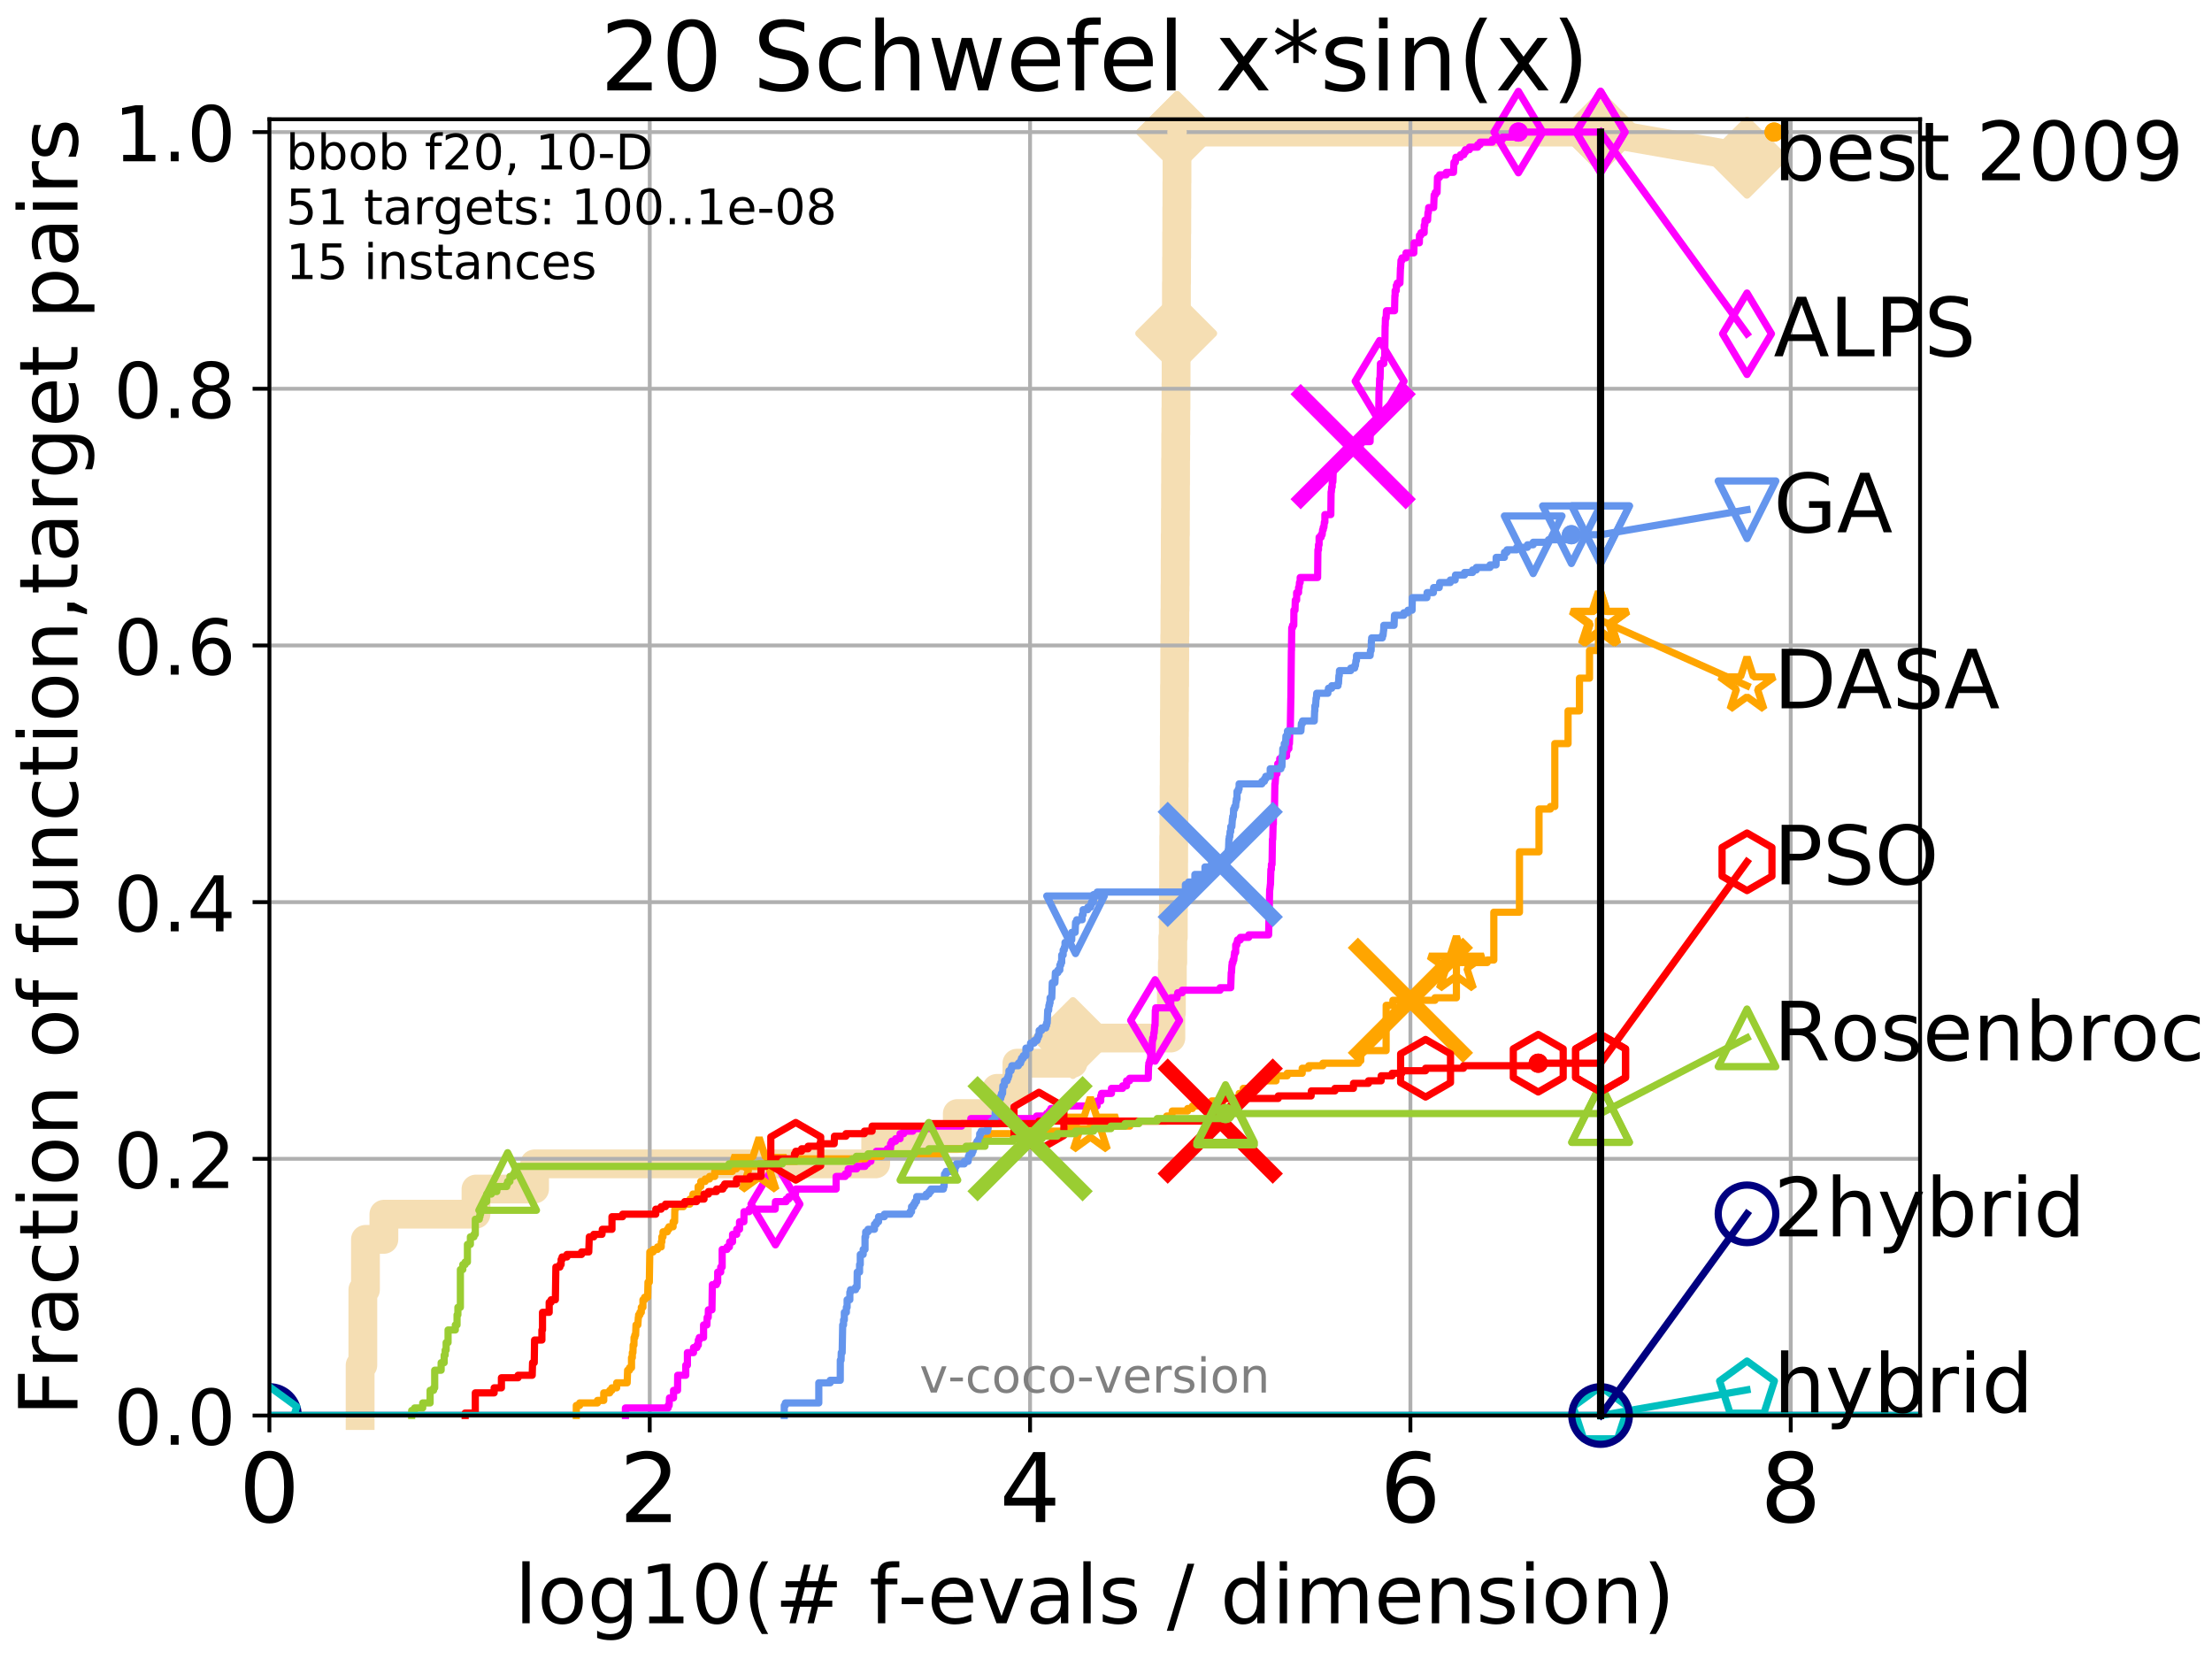 <?xml version="1.0" encoding="utf-8" standalone="no"?>
<!DOCTYPE svg PUBLIC "-//W3C//DTD SVG 1.1//EN"
  "http://www.w3.org/Graphics/SVG/1.1/DTD/svg11.dtd">
<!-- Created with matplotlib (http://matplotlib.org/) -->
<svg height="345.6pt" version="1.1" viewBox="0 0 460.8 345.6" width="460.8pt" xmlns="http://www.w3.org/2000/svg" xmlns:xlink="http://www.w3.org/1999/xlink">
 <defs>
  <style type="text/css">
*{stroke-linecap:butt;stroke-linejoin:round;}
  </style>
 </defs>
 <g id="figure_1">
  <g id="patch_1">
   <path d="M 0 345.6 
L 460.8 345.6 
L 460.8 0 
L 0 0 
z
" style="fill:#ffffff;"/>
  </g>
  <g id="axes_1">
   <g id="patch_2">
    <path d="M 56.12 294.88 
L 399.984 294.88 
L 399.984 24.84 
L 56.12 24.84 
z
" style="fill:#ffffff;"/>
   </g>
   <g id="line2d_1">
    <path d="M 75.021 294.88 
L 75.021 284.395 
L 75.586 284.395 
L 75.586 268.668 
L 76.132 268.668 
L 76.132 258.183 
L 79.971 258.183 
L 79.971 252.94 
L 99.157 252.94 
L 99.157 247.698 
L 111.362 247.698 
L 111.362 242.455 
L 182.425 242.455 
L 182.425 237.213 
L 199.424 237.213 
L 199.424 231.97 
L 207.656 231.97 
L 207.656 226.728 
L 211.844 226.728 
L 211.844 221.485 
L 223.513 221.485 
L 223.513 216.243 
L 243.913 216.243 
L 243.913 211 
L 244.024 211 
L 244.024 205.758 
L 244.221 205.758 
L 244.221 200.515 
L 244.315 200.515 
L 244.315 195.273 
L 244.419 195.273 
L 244.419 190.03 
L 244.448 190.03 
L 244.448 184.788 
L 244.488 184.788 
L 244.488 179.546 
L 244.505 179.546 
L 244.505 174.303 
L 244.545 174.303 
L 244.545 169.061 
L 244.581 169.061 
L 244.581 163.818 
L 244.603 163.818 
L 244.603 158.576 
L 244.629 158.576 
L 244.629 153.333 
L 244.648 153.333 
L 244.648 148.091 
L 244.67 148.091 
L 244.67 142.848 
L 244.703 142.848 
L 244.703 137.606 
L 244.721 137.606 
L 244.721 132.363 
L 244.751 132.363 
L 244.751 127.121 
L 244.782 127.121 
L 244.782 121.878 
L 244.803 121.878 
L 244.803 116.636 
L 244.823 116.636 
L 244.823 111.393 
L 244.855 111.393 
L 244.855 106.151 
L 244.878 106.151 
L 244.878 100.908 
L 244.896 100.908 
L 244.896 95.666 
L 244.923 95.666 
L 244.923 90.423 
L 244.95 90.423 
L 244.95 85.181 
L 244.983 85.181 
L 244.983 79.938 
L 245.003 79.938 
L 245.003 74.696 
L 245.025 74.696 
L 245.025 69.453 
L 245.056 69.453 
L 245.056 64.211 
L 245.069 64.211 
L 245.069 58.969 
L 245.099 58.969 
L 245.099 53.726 
L 245.12 53.726 
L 245.12 48.484 
L 245.147 48.484 
L 245.147 43.241 
L 245.168 43.241 
L 245.168 37.999 
L 245.189 37.999 
L 245.189 32.756 
L 245.211 32.756 
L 245.211 27.514 
L 333.43 27.514 
" style="fill:none;stroke:#f5deb3;stroke-linecap:square;stroke-width:6;"/>
   </g>
   <g id="line2d_2">
    <defs>
     <path d="M -0 7.778 
L 7.778 0 
L 0 -7.778 
L -7.778 -0 
z
" id="m6e3f50ac10" style="stroke:#f5deb3;stroke-linejoin:miter;stroke-width:1.5;"/>
    </defs>
    <g>
     <use style="fill:#f5deb3;stroke:#f5deb3;stroke-linejoin:miter;stroke-width:1.5;" x="223.513" xlink:href="#m6e3f50ac10" y="216.243"/>
     <use style="fill:#f5deb3;stroke:#f5deb3;stroke-linejoin:miter;stroke-width:1.5;" x="245.025" xlink:href="#m6e3f50ac10" y="69.453"/>
     <use style="fill:#f5deb3;stroke:#f5deb3;stroke-linejoin:miter;stroke-width:1.5;" x="245.211" xlink:href="#m6e3f50ac10" y="27.514"/>
     <use style="fill:#f5deb3;stroke:#f5deb3;stroke-linejoin:miter;stroke-width:1.5;" x="245.211" xlink:href="#m6e3f50ac10" y="27.514"/>
     <use style="fill:#f5deb3;stroke:#f5deb3;stroke-linejoin:miter;stroke-width:1.5;" x="333.43" xlink:href="#m6e3f50ac10" y="27.514"/>
    </g>
   </g>
   <g id="line2d_3">
    <path style="fill:none;stroke:#f5deb3;stroke-linecap:square;stroke-width:6;"/>
    <g/>
   </g>
   <g id="line2d_4">
    <path d="M 333.43 27.514 
L 363.934 32.861 
" style="fill:none;stroke:#f5deb3;stroke-linecap:square;stroke-width:6;"/>
    <g>
     <use style="fill:#f5deb3;stroke:#f5deb3;stroke-linejoin:miter;stroke-width:1.5;" x="333.43" xlink:href="#m6e3f50ac10" y="27.514"/>
     <use style="fill:#f5deb3;stroke:#f5deb3;stroke-linejoin:miter;stroke-width:1.5;" x="363.934" xlink:href="#m6e3f50ac10" y="32.861"/>
    </g>
   </g>
   <g id="matplotlib.axis_1">
    <g id="xtick_1">
     <g id="line2d_5">
      <path clip-path="url(#pbd286fcaf3)" d="M 56.12 294.88 
L 56.12 24.84 
" style="fill:none;stroke:#b0b0b0;stroke-linecap:square;stroke-width:0.8;"/>
     </g>
     <g id="line2d_6">
      <defs>
       <path d="M 0 0 
L 0 3.5 
" id="m6f715d8c92" style="stroke:#000000;stroke-width:0.8;"/>
      </defs>
      <g>
       <use style="stroke:#000000;stroke-width:0.8;" x="56.12" xlink:href="#m6f715d8c92" y="294.88"/>
      </g>
     </g>
     <g id="text_1">
      <!-- 0 -->
      <defs>
       <path d="M 31.781 66.406 
Q 24.172 66.406 20.328 58.906 
Q 16.5 51.422 16.5 36.375 
Q 16.5 21.391 20.328 13.891 
Q 24.172 6.391 31.781 6.391 
Q 39.453 6.391 43.281 13.891 
Q 47.125 21.391 47.125 36.375 
Q 47.125 51.422 43.281 58.906 
Q 39.453 66.406 31.781 66.406 
z
M 31.781 74.219 
Q 44.047 74.219 50.516 64.516 
Q 56.984 54.828 56.984 36.375 
Q 56.984 17.969 50.516 8.266 
Q 44.047 -1.422 31.781 -1.422 
Q 19.531 -1.422 13.062 8.266 
Q 6.594 17.969 6.594 36.375 
Q 6.594 54.828 13.062 64.516 
Q 19.531 74.219 31.781 74.219 
z
" id="DejaVuSans-30"/>
      </defs>
      <g transform="translate(49.758 317.077)scale(0.2 -0.2)">
       <use xlink:href="#DejaVuSans-30"/>
      </g>
     </g>
    </g>
    <g id="xtick_2">
     <g id="line2d_7">
      <path clip-path="url(#pbd286fcaf3)" d="M 135.351 294.88 
L 135.351 24.84 
" style="fill:none;stroke:#b0b0b0;stroke-linecap:square;stroke-width:0.8;"/>
     </g>
     <g id="line2d_8">
      <g>
       <use style="stroke:#000000;stroke-width:0.8;" x="135.351" xlink:href="#m6f715d8c92" y="294.88"/>
      </g>
     </g>
     <g id="text_2">
      <!-- 2 -->
      <defs>
       <path d="M 19.188 8.297 
L 53.609 8.297 
L 53.609 0 
L 7.328 0 
L 7.328 8.297 
Q 12.938 14.109 22.625 23.891 
Q 32.328 33.688 34.812 36.531 
Q 39.547 41.844 41.422 45.531 
Q 43.312 49.219 43.312 52.781 
Q 43.312 58.594 39.234 62.25 
Q 35.156 65.922 28.609 65.922 
Q 23.969 65.922 18.812 64.312 
Q 13.672 62.703 7.812 59.422 
L 7.812 69.391 
Q 13.766 71.781 18.938 73 
Q 24.125 74.219 28.422 74.219 
Q 39.75 74.219 46.484 68.547 
Q 53.219 62.891 53.219 53.422 
Q 53.219 48.922 51.531 44.891 
Q 49.859 40.875 45.406 35.406 
Q 44.188 33.984 37.641 27.219 
Q 31.109 20.453 19.188 8.297 
z
" id="DejaVuSans-32"/>
      </defs>
      <g transform="translate(128.989 317.077)scale(0.2 -0.2)">
       <use xlink:href="#DejaVuSans-32"/>
      </g>
     </g>
    </g>
    <g id="xtick_3">
     <g id="line2d_9">
      <path clip-path="url(#pbd286fcaf3)" d="M 214.583 294.88 
L 214.583 24.84 
" style="fill:none;stroke:#b0b0b0;stroke-linecap:square;stroke-width:0.8;"/>
     </g>
     <g id="line2d_10">
      <g>
       <use style="stroke:#000000;stroke-width:0.8;" x="214.583" xlink:href="#m6f715d8c92" y="294.88"/>
      </g>
     </g>
     <g id="text_3">
      <!-- 4 -->
      <defs>
       <path d="M 37.797 64.312 
L 12.891 25.391 
L 37.797 25.391 
z
M 35.203 72.906 
L 47.609 72.906 
L 47.609 25.391 
L 58.016 25.391 
L 58.016 17.188 
L 47.609 17.188 
L 47.609 0 
L 37.797 0 
L 37.797 17.188 
L 4.891 17.188 
L 4.891 26.703 
z
" id="DejaVuSans-34"/>
      </defs>
      <g transform="translate(208.22 317.077)scale(0.2 -0.2)">
       <use xlink:href="#DejaVuSans-34"/>
      </g>
     </g>
    </g>
    <g id="xtick_4">
     <g id="line2d_11">
      <path clip-path="url(#pbd286fcaf3)" d="M 293.814 294.88 
L 293.814 24.84 
" style="fill:none;stroke:#b0b0b0;stroke-linecap:square;stroke-width:0.8;"/>
     </g>
     <g id="line2d_12">
      <g>
       <use style="stroke:#000000;stroke-width:0.8;" x="293.814" xlink:href="#m6f715d8c92" y="294.88"/>
      </g>
     </g>
     <g id="text_4">
      <!-- 6 -->
      <defs>
       <path d="M 33.016 40.375 
Q 26.375 40.375 22.484 35.828 
Q 18.609 31.297 18.609 23.391 
Q 18.609 15.531 22.484 10.953 
Q 26.375 6.391 33.016 6.391 
Q 39.656 6.391 43.531 10.953 
Q 47.406 15.531 47.406 23.391 
Q 47.406 31.297 43.531 35.828 
Q 39.656 40.375 33.016 40.375 
z
M 52.594 71.297 
L 52.594 62.312 
Q 48.875 64.062 45.094 64.984 
Q 41.312 65.922 37.594 65.922 
Q 27.828 65.922 22.672 59.328 
Q 17.531 52.734 16.797 39.406 
Q 19.672 43.656 24.016 45.922 
Q 28.375 48.188 33.594 48.188 
Q 44.578 48.188 50.953 41.516 
Q 57.328 34.859 57.328 23.391 
Q 57.328 12.156 50.688 5.359 
Q 44.047 -1.422 33.016 -1.422 
Q 20.359 -1.422 13.672 8.266 
Q 6.984 17.969 6.984 36.375 
Q 6.984 53.656 15.188 63.938 
Q 23.391 74.219 37.203 74.219 
Q 40.922 74.219 44.703 73.484 
Q 48.484 72.75 52.594 71.297 
z
" id="DejaVuSans-36"/>
      </defs>
      <g transform="translate(287.452 317.077)scale(0.2 -0.2)">
       <use xlink:href="#DejaVuSans-36"/>
      </g>
     </g>
    </g>
    <g id="xtick_5">
     <g id="line2d_13">
      <path clip-path="url(#pbd286fcaf3)" d="M 373.045 294.88 
L 373.045 24.84 
" style="fill:none;stroke:#b0b0b0;stroke-linecap:square;stroke-width:0.8;"/>
     </g>
     <g id="line2d_14">
      <g>
       <use style="stroke:#000000;stroke-width:0.8;" x="373.045" xlink:href="#m6f715d8c92" y="294.88"/>
      </g>
     </g>
     <g id="text_5">
      <!-- 8 -->
      <defs>
       <path d="M 31.781 34.625 
Q 24.75 34.625 20.719 30.859 
Q 16.703 27.094 16.703 20.516 
Q 16.703 13.922 20.719 10.156 
Q 24.75 6.391 31.781 6.391 
Q 38.812 6.391 42.859 10.172 
Q 46.922 13.969 46.922 20.516 
Q 46.922 27.094 42.891 30.859 
Q 38.875 34.625 31.781 34.625 
z
M 21.922 38.812 
Q 15.578 40.375 12.031 44.719 
Q 8.5 49.078 8.5 55.328 
Q 8.5 64.062 14.719 69.141 
Q 20.953 74.219 31.781 74.219 
Q 42.672 74.219 48.875 69.141 
Q 55.078 64.062 55.078 55.328 
Q 55.078 49.078 51.531 44.719 
Q 48 40.375 41.703 38.812 
Q 48.828 37.156 52.797 32.312 
Q 56.781 27.484 56.781 20.516 
Q 56.781 9.906 50.312 4.234 
Q 43.844 -1.422 31.781 -1.422 
Q 19.734 -1.422 13.25 4.234 
Q 6.781 9.906 6.781 20.516 
Q 6.781 27.484 10.781 32.312 
Q 14.797 37.156 21.922 38.812 
z
M 18.312 54.391 
Q 18.312 48.734 21.844 45.562 
Q 25.391 42.391 31.781 42.391 
Q 38.141 42.391 41.719 45.562 
Q 45.312 48.734 45.312 54.391 
Q 45.312 60.062 41.719 63.234 
Q 38.141 66.406 31.781 66.406 
Q 25.391 66.406 21.844 63.234 
Q 18.312 60.062 18.312 54.391 
z
" id="DejaVuSans-38"/>
      </defs>
      <g transform="translate(366.683 317.077)scale(0.2 -0.2)">
       <use xlink:href="#DejaVuSans-38"/>
      </g>
     </g>
    </g>
    <g id="text_6">
     <!-- log10(# f-evals / dimension) -->
     <defs>
      <path d="M 9.422 75.984 
L 18.406 75.984 
L 18.406 0 
L 9.422 0 
z
" id="DejaVuSans-6c"/>
      <path d="M 30.609 48.391 
Q 23.391 48.391 19.188 42.75 
Q 14.984 37.109 14.984 27.297 
Q 14.984 17.484 19.156 11.844 
Q 23.344 6.203 30.609 6.203 
Q 37.797 6.203 41.984 11.859 
Q 46.188 17.531 46.188 27.297 
Q 46.188 37.016 41.984 42.703 
Q 37.797 48.391 30.609 48.391 
z
M 30.609 56 
Q 42.328 56 49.016 48.375 
Q 55.719 40.766 55.719 27.297 
Q 55.719 13.875 49.016 6.219 
Q 42.328 -1.422 30.609 -1.422 
Q 18.844 -1.422 12.172 6.219 
Q 5.516 13.875 5.516 27.297 
Q 5.516 40.766 12.172 48.375 
Q 18.844 56 30.609 56 
z
" id="DejaVuSans-6f"/>
      <path d="M 45.406 27.984 
Q 45.406 37.75 41.375 43.109 
Q 37.359 48.484 30.078 48.484 
Q 22.859 48.484 18.828 43.109 
Q 14.797 37.75 14.797 27.984 
Q 14.797 18.266 18.828 12.891 
Q 22.859 7.516 30.078 7.516 
Q 37.359 7.516 41.375 12.891 
Q 45.406 18.266 45.406 27.984 
z
M 54.391 6.781 
Q 54.391 -7.172 48.188 -13.984 
Q 42 -20.797 29.203 -20.797 
Q 24.469 -20.797 20.266 -20.094 
Q 16.062 -19.391 12.109 -17.922 
L 12.109 -9.188 
Q 16.062 -11.328 19.922 -12.344 
Q 23.781 -13.375 27.781 -13.375 
Q 36.625 -13.375 41.016 -8.766 
Q 45.406 -4.156 45.406 5.172 
L 45.406 9.625 
Q 42.625 4.781 38.281 2.391 
Q 33.938 0 27.875 0 
Q 17.828 0 11.672 7.656 
Q 5.516 15.328 5.516 27.984 
Q 5.516 40.672 11.672 48.328 
Q 17.828 56 27.875 56 
Q 33.938 56 38.281 53.609 
Q 42.625 51.219 45.406 46.391 
L 45.406 54.688 
L 54.391 54.688 
z
" id="DejaVuSans-67"/>
      <path d="M 12.406 8.297 
L 28.516 8.297 
L 28.516 63.922 
L 10.984 60.406 
L 10.984 69.391 
L 28.422 72.906 
L 38.281 72.906 
L 38.281 8.297 
L 54.391 8.297 
L 54.391 0 
L 12.406 0 
z
" id="DejaVuSans-31"/>
      <path d="M 31 75.875 
Q 24.469 64.656 21.281 53.656 
Q 18.109 42.672 18.109 31.391 
Q 18.109 20.125 21.312 9.062 
Q 24.516 -2 31 -13.188 
L 23.188 -13.188 
Q 15.875 -1.703 12.234 9.375 
Q 8.594 20.453 8.594 31.391 
Q 8.594 42.281 12.203 53.312 
Q 15.828 64.359 23.188 75.875 
z
" id="DejaVuSans-28"/>
      <path d="M 51.125 44 
L 36.922 44 
L 32.812 27.688 
L 47.125 27.688 
z
M 43.797 71.781 
L 38.719 51.516 
L 52.984 51.516 
L 58.109 71.781 
L 65.922 71.781 
L 60.891 51.516 
L 76.125 51.516 
L 76.125 44 
L 58.984 44 
L 54.984 27.688 
L 70.516 27.688 
L 70.516 20.219 
L 53.078 20.219 
L 48 0 
L 40.188 0 
L 45.219 20.219 
L 30.906 20.219 
L 25.875 0 
L 18.016 0 
L 23.094 20.219 
L 7.719 20.219 
L 7.719 27.688 
L 24.906 27.688 
L 29 44 
L 13.281 44 
L 13.281 51.516 
L 30.906 51.516 
L 35.891 71.781 
z
" id="DejaVuSans-23"/>
      <path id="DejaVuSans-20"/>
      <path d="M 37.109 75.984 
L 37.109 68.5 
L 28.516 68.5 
Q 23.688 68.5 21.797 66.547 
Q 19.922 64.594 19.922 59.516 
L 19.922 54.688 
L 34.719 54.688 
L 34.719 47.703 
L 19.922 47.703 
L 19.922 0 
L 10.891 0 
L 10.891 47.703 
L 2.297 47.703 
L 2.297 54.688 
L 10.891 54.688 
L 10.891 58.5 
Q 10.891 67.625 15.141 71.797 
Q 19.391 75.984 28.609 75.984 
z
" id="DejaVuSans-66"/>
      <path d="M 4.891 31.391 
L 31.203 31.391 
L 31.203 23.391 
L 4.891 23.391 
z
" id="DejaVuSans-2d"/>
      <path d="M 56.203 29.594 
L 56.203 25.203 
L 14.891 25.203 
Q 15.484 15.922 20.484 11.062 
Q 25.484 6.203 34.422 6.203 
Q 39.594 6.203 44.453 7.469 
Q 49.312 8.734 54.109 11.281 
L 54.109 2.781 
Q 49.266 0.734 44.188 -0.344 
Q 39.109 -1.422 33.891 -1.422 
Q 20.797 -1.422 13.156 6.188 
Q 5.516 13.812 5.516 26.812 
Q 5.516 40.234 12.766 48.109 
Q 20.016 56 32.328 56 
Q 43.359 56 49.781 48.891 
Q 56.203 41.797 56.203 29.594 
z
M 47.219 32.234 
Q 47.125 39.594 43.094 43.984 
Q 39.062 48.391 32.422 48.391 
Q 24.906 48.391 20.391 44.141 
Q 15.875 39.891 15.188 32.172 
z
" id="DejaVuSans-65"/>
      <path d="M 2.984 54.688 
L 12.5 54.688 
L 29.594 8.797 
L 46.688 54.688 
L 56.203 54.688 
L 35.688 0 
L 23.484 0 
z
" id="DejaVuSans-76"/>
      <path d="M 34.281 27.484 
Q 23.391 27.484 19.188 25 
Q 14.984 22.516 14.984 16.5 
Q 14.984 11.719 18.141 8.906 
Q 21.297 6.109 26.703 6.109 
Q 34.188 6.109 38.703 11.406 
Q 43.219 16.703 43.219 25.484 
L 43.219 27.484 
z
M 52.203 31.203 
L 52.203 0 
L 43.219 0 
L 43.219 8.297 
Q 40.141 3.328 35.547 0.953 
Q 30.953 -1.422 24.312 -1.422 
Q 15.922 -1.422 10.953 3.297 
Q 6 8.016 6 15.922 
Q 6 25.141 12.172 29.828 
Q 18.359 34.516 30.609 34.516 
L 43.219 34.516 
L 43.219 35.406 
Q 43.219 41.609 39.141 45 
Q 35.062 48.391 27.688 48.391 
Q 23 48.391 18.547 47.266 
Q 14.109 46.141 10.016 43.891 
L 10.016 52.203 
Q 14.938 54.109 19.578 55.047 
Q 24.219 56 28.609 56 
Q 40.484 56 46.344 49.844 
Q 52.203 43.703 52.203 31.203 
z
" id="DejaVuSans-61"/>
      <path d="M 44.281 53.078 
L 44.281 44.578 
Q 40.484 46.531 36.375 47.5 
Q 32.281 48.484 27.875 48.484 
Q 21.188 48.484 17.844 46.438 
Q 14.5 44.391 14.5 40.281 
Q 14.5 37.156 16.891 35.375 
Q 19.281 33.594 26.516 31.984 
L 29.594 31.297 
Q 39.156 29.25 43.188 25.516 
Q 47.219 21.781 47.219 15.094 
Q 47.219 7.469 41.188 3.016 
Q 35.156 -1.422 24.609 -1.422 
Q 20.219 -1.422 15.453 -0.562 
Q 10.688 0.297 5.422 2 
L 5.422 11.281 
Q 10.406 8.688 15.234 7.391 
Q 20.062 6.109 24.812 6.109 
Q 31.156 6.109 34.562 8.281 
Q 37.984 10.453 37.984 14.406 
Q 37.984 18.062 35.516 20.016 
Q 33.062 21.969 24.703 23.781 
L 21.578 24.516 
Q 13.234 26.266 9.516 29.906 
Q 5.812 33.547 5.812 39.891 
Q 5.812 47.609 11.281 51.797 
Q 16.75 56 26.812 56 
Q 31.781 56 36.172 55.266 
Q 40.578 54.547 44.281 53.078 
z
" id="DejaVuSans-73"/>
      <path d="M 25.391 72.906 
L 33.688 72.906 
L 8.297 -9.281 
L 0 -9.281 
z
" id="DejaVuSans-2f"/>
      <path d="M 45.406 46.391 
L 45.406 75.984 
L 54.391 75.984 
L 54.391 0 
L 45.406 0 
L 45.406 8.203 
Q 42.578 3.328 38.25 0.953 
Q 33.938 -1.422 27.875 -1.422 
Q 17.969 -1.422 11.734 6.484 
Q 5.516 14.406 5.516 27.297 
Q 5.516 40.188 11.734 48.094 
Q 17.969 56 27.875 56 
Q 33.938 56 38.25 53.625 
Q 42.578 51.266 45.406 46.391 
z
M 14.797 27.297 
Q 14.797 17.391 18.875 11.75 
Q 22.953 6.109 30.078 6.109 
Q 37.203 6.109 41.297 11.75 
Q 45.406 17.391 45.406 27.297 
Q 45.406 37.203 41.297 42.844 
Q 37.203 48.484 30.078 48.484 
Q 22.953 48.484 18.875 42.844 
Q 14.797 37.203 14.797 27.297 
z
" id="DejaVuSans-64"/>
      <path d="M 9.422 54.688 
L 18.406 54.688 
L 18.406 0 
L 9.422 0 
z
M 9.422 75.984 
L 18.406 75.984 
L 18.406 64.594 
L 9.422 64.594 
z
" id="DejaVuSans-69"/>
      <path d="M 52 44.188 
Q 55.375 50.25 60.062 53.125 
Q 64.75 56 71.094 56 
Q 79.641 56 84.281 50.016 
Q 88.922 44.047 88.922 33.016 
L 88.922 0 
L 79.891 0 
L 79.891 32.719 
Q 79.891 40.578 77.094 44.375 
Q 74.312 48.188 68.609 48.188 
Q 61.625 48.188 57.562 43.547 
Q 53.516 38.922 53.516 30.906 
L 53.516 0 
L 44.484 0 
L 44.484 32.719 
Q 44.484 40.625 41.703 44.406 
Q 38.922 48.188 33.109 48.188 
Q 26.219 48.188 22.156 43.531 
Q 18.109 38.875 18.109 30.906 
L 18.109 0 
L 9.078 0 
L 9.078 54.688 
L 18.109 54.688 
L 18.109 46.188 
Q 21.188 51.219 25.484 53.609 
Q 29.781 56 35.688 56 
Q 41.656 56 45.828 52.969 
Q 50 49.953 52 44.188 
z
" id="DejaVuSans-6d"/>
      <path d="M 54.891 33.016 
L 54.891 0 
L 45.906 0 
L 45.906 32.719 
Q 45.906 40.484 42.875 44.328 
Q 39.844 48.188 33.797 48.188 
Q 26.516 48.188 22.312 43.547 
Q 18.109 38.922 18.109 30.906 
L 18.109 0 
L 9.078 0 
L 9.078 54.688 
L 18.109 54.688 
L 18.109 46.188 
Q 21.344 51.125 25.703 53.562 
Q 30.078 56 35.797 56 
Q 45.219 56 50.047 50.172 
Q 54.891 44.344 54.891 33.016 
z
" id="DejaVuSans-6e"/>
      <path d="M 8.016 75.875 
L 15.828 75.875 
Q 23.141 64.359 26.781 53.312 
Q 30.422 42.281 30.422 31.391 
Q 30.422 20.453 26.781 9.375 
Q 23.141 -1.703 15.828 -13.188 
L 8.016 -13.188 
Q 14.5 -2 17.703 9.062 
Q 20.906 20.125 20.906 31.391 
Q 20.906 42.672 17.703 53.656 
Q 14.5 64.656 8.016 75.875 
z
" id="DejaVuSans-29"/>
     </defs>
     <g transform="translate(107.211 338.154)scale(0.17 -0.17)">
      <use xlink:href="#DejaVuSans-6c"/>
      <use x="27.783" xlink:href="#DejaVuSans-6f"/>
      <use x="88.965" xlink:href="#DejaVuSans-67"/>
      <use x="152.441" xlink:href="#DejaVuSans-31"/>
      <use x="216.064" xlink:href="#DejaVuSans-30"/>
      <use x="279.688" xlink:href="#DejaVuSans-28"/>
      <use x="318.701" xlink:href="#DejaVuSans-23"/>
      <use x="402.49" xlink:href="#DejaVuSans-20"/>
      <use x="434.277" xlink:href="#DejaVuSans-66"/>
      <use x="469.404" xlink:href="#DejaVuSans-2d"/>
      <use x="505.488" xlink:href="#DejaVuSans-65"/>
      <use x="567.012" xlink:href="#DejaVuSans-76"/>
      <use x="626.191" xlink:href="#DejaVuSans-61"/>
      <use x="687.471" xlink:href="#DejaVuSans-6c"/>
      <use x="715.254" xlink:href="#DejaVuSans-73"/>
      <use x="767.354" xlink:href="#DejaVuSans-20"/>
      <use x="799.141" xlink:href="#DejaVuSans-2f"/>
      <use x="832.832" xlink:href="#DejaVuSans-20"/>
      <use x="864.619" xlink:href="#DejaVuSans-64"/>
      <use x="928.096" xlink:href="#DejaVuSans-69"/>
      <use x="955.879" xlink:href="#DejaVuSans-6d"/>
      <use x="1053.291" xlink:href="#DejaVuSans-65"/>
      <use x="1114.814" xlink:href="#DejaVuSans-6e"/>
      <use x="1178.193" xlink:href="#DejaVuSans-73"/>
      <use x="1230.293" xlink:href="#DejaVuSans-69"/>
      <use x="1258.076" xlink:href="#DejaVuSans-6f"/>
      <use x="1319.258" xlink:href="#DejaVuSans-6e"/>
      <use x="1382.637" xlink:href="#DejaVuSans-29"/>
     </g>
    </g>
   </g>
   <g id="matplotlib.axis_2">
    <g id="ytick_1">
     <g id="line2d_15">
      <path clip-path="url(#pbd286fcaf3)" d="M 56.12 294.88 
L 399.984 294.88 
" style="fill:none;stroke:#b0b0b0;stroke-linecap:square;stroke-width:0.8;"/>
     </g>
     <g id="line2d_16">
      <defs>
       <path d="M 0 0 
L -3.5 0 
" id="mdd7d721c2a" style="stroke:#000000;stroke-width:0.8;"/>
      </defs>
      <g>
       <use style="stroke:#000000;stroke-width:0.8;" x="56.12" xlink:href="#mdd7d721c2a" y="294.88"/>
      </g>
     </g>
     <g id="text_7">
      <!-- 0.0 -->
      <defs>
       <path d="M 10.688 12.406 
L 21 12.406 
L 21 0 
L 10.688 0 
z
" id="DejaVuSans-2e"/>
      </defs>
      <g transform="translate(23.675 300.959)scale(0.16 -0.16)">
       <use xlink:href="#DejaVuSans-30"/>
       <use x="63.623" xlink:href="#DejaVuSans-2e"/>
       <use x="95.41" xlink:href="#DejaVuSans-30"/>
      </g>
     </g>
    </g>
    <g id="ytick_2">
     <g id="line2d_17">
      <path clip-path="url(#pbd286fcaf3)" d="M 56.12 241.407 
L 399.984 241.407 
" style="fill:none;stroke:#b0b0b0;stroke-linecap:square;stroke-width:0.8;"/>
     </g>
     <g id="line2d_18">
      <g>
       <use style="stroke:#000000;stroke-width:0.8;" x="56.12" xlink:href="#mdd7d721c2a" y="241.407"/>
      </g>
     </g>
     <g id="text_8">
      <!-- 0.2 -->
      <g transform="translate(23.675 247.485)scale(0.16 -0.16)">
       <use xlink:href="#DejaVuSans-30"/>
       <use x="63.623" xlink:href="#DejaVuSans-2e"/>
       <use x="95.41" xlink:href="#DejaVuSans-32"/>
      </g>
     </g>
    </g>
    <g id="ytick_3">
     <g id="line2d_19">
      <path clip-path="url(#pbd286fcaf3)" d="M 56.12 187.933 
L 399.984 187.933 
" style="fill:none;stroke:#b0b0b0;stroke-linecap:square;stroke-width:0.8;"/>
     </g>
     <g id="line2d_20">
      <g>
       <use style="stroke:#000000;stroke-width:0.8;" x="56.12" xlink:href="#mdd7d721c2a" y="187.933"/>
      </g>
     </g>
     <g id="text_9">
      <!-- 0.4 -->
      <g transform="translate(23.675 194.012)scale(0.16 -0.16)">
       <use xlink:href="#DejaVuSans-30"/>
       <use x="63.623" xlink:href="#DejaVuSans-2e"/>
       <use x="95.41" xlink:href="#DejaVuSans-34"/>
      </g>
     </g>
    </g>
    <g id="ytick_4">
     <g id="line2d_21">
      <path clip-path="url(#pbd286fcaf3)" d="M 56.12 134.46 
L 399.984 134.46 
" style="fill:none;stroke:#b0b0b0;stroke-linecap:square;stroke-width:0.8;"/>
     </g>
     <g id="line2d_22">
      <g>
       <use style="stroke:#000000;stroke-width:0.8;" x="56.12" xlink:href="#mdd7d721c2a" y="134.46"/>
      </g>
     </g>
     <g id="text_10">
      <!-- 0.6 -->
      <g transform="translate(23.675 140.539)scale(0.16 -0.16)">
       <use xlink:href="#DejaVuSans-30"/>
       <use x="63.623" xlink:href="#DejaVuSans-2e"/>
       <use x="95.41" xlink:href="#DejaVuSans-36"/>
      </g>
     </g>
    </g>
    <g id="ytick_5">
     <g id="line2d_23">
      <path clip-path="url(#pbd286fcaf3)" d="M 56.12 80.987 
L 399.984 80.987 
" style="fill:none;stroke:#b0b0b0;stroke-linecap:square;stroke-width:0.8;"/>
     </g>
     <g id="line2d_24">
      <g>
       <use style="stroke:#000000;stroke-width:0.8;" x="56.12" xlink:href="#mdd7d721c2a" y="80.987"/>
      </g>
     </g>
     <g id="text_11">
      <!-- 0.8 -->
      <g transform="translate(23.675 87.066)scale(0.16 -0.16)">
       <use xlink:href="#DejaVuSans-30"/>
       <use x="63.623" xlink:href="#DejaVuSans-2e"/>
       <use x="95.41" xlink:href="#DejaVuSans-38"/>
      </g>
     </g>
    </g>
    <g id="ytick_6">
     <g id="line2d_25">
      <path clip-path="url(#pbd286fcaf3)" d="M 56.12 27.514 
L 399.984 27.514 
" style="fill:none;stroke:#b0b0b0;stroke-linecap:square;stroke-width:0.8;"/>
     </g>
     <g id="line2d_26">
      <g>
       <use style="stroke:#000000;stroke-width:0.8;" x="56.12" xlink:href="#mdd7d721c2a" y="27.514"/>
      </g>
     </g>
     <g id="text_12">
      <!-- 1.0 -->
      <g transform="translate(23.675 33.592)scale(0.16 -0.16)">
       <use xlink:href="#DejaVuSans-31"/>
       <use x="63.623" xlink:href="#DejaVuSans-2e"/>
       <use x="95.41" xlink:href="#DejaVuSans-30"/>
      </g>
     </g>
    </g>
    <g id="text_13">
     <!-- Fraction of function,target pairs -->
     <defs>
      <path d="M 9.812 72.906 
L 51.703 72.906 
L 51.703 64.594 
L 19.672 64.594 
L 19.672 43.109 
L 48.578 43.109 
L 48.578 34.812 
L 19.672 34.812 
L 19.672 0 
L 9.812 0 
z
" id="DejaVuSans-46"/>
      <path d="M 41.109 46.297 
Q 39.594 47.172 37.812 47.578 
Q 36.031 48 33.891 48 
Q 26.266 48 22.188 43.047 
Q 18.109 38.094 18.109 28.812 
L 18.109 0 
L 9.078 0 
L 9.078 54.688 
L 18.109 54.688 
L 18.109 46.188 
Q 20.953 51.172 25.484 53.578 
Q 30.031 56 36.531 56 
Q 37.453 56 38.578 55.875 
Q 39.703 55.766 41.062 55.516 
z
" id="DejaVuSans-72"/>
      <path d="M 48.781 52.594 
L 48.781 44.188 
Q 44.969 46.297 41.141 47.344 
Q 37.312 48.391 33.406 48.391 
Q 24.656 48.391 19.812 42.844 
Q 14.984 37.312 14.984 27.297 
Q 14.984 17.281 19.812 11.734 
Q 24.656 6.203 33.406 6.203 
Q 37.312 6.203 41.141 7.25 
Q 44.969 8.297 48.781 10.406 
L 48.781 2.094 
Q 45.016 0.344 40.984 -0.531 
Q 36.969 -1.422 32.422 -1.422 
Q 20.062 -1.422 12.781 6.344 
Q 5.516 14.109 5.516 27.297 
Q 5.516 40.672 12.859 48.328 
Q 20.219 56 33.016 56 
Q 37.156 56 41.109 55.141 
Q 45.062 54.297 48.781 52.594 
z
" id="DejaVuSans-63"/>
      <path d="M 18.312 70.219 
L 18.312 54.688 
L 36.812 54.688 
L 36.812 47.703 
L 18.312 47.703 
L 18.312 18.016 
Q 18.312 11.328 20.141 9.422 
Q 21.969 7.516 27.594 7.516 
L 36.812 7.516 
L 36.812 0 
L 27.594 0 
Q 17.188 0 13.234 3.875 
Q 9.281 7.766 9.281 18.016 
L 9.281 47.703 
L 2.688 47.703 
L 2.688 54.688 
L 9.281 54.688 
L 9.281 70.219 
z
" id="DejaVuSans-74"/>
      <path d="M 8.5 21.578 
L 8.5 54.688 
L 17.484 54.688 
L 17.484 21.922 
Q 17.484 14.156 20.5 10.266 
Q 23.531 6.391 29.594 6.391 
Q 36.859 6.391 41.078 11.031 
Q 45.312 15.672 45.312 23.688 
L 45.312 54.688 
L 54.297 54.688 
L 54.297 0 
L 45.312 0 
L 45.312 8.406 
Q 42.047 3.422 37.719 1 
Q 33.406 -1.422 27.688 -1.422 
Q 18.266 -1.422 13.375 4.438 
Q 8.5 10.297 8.5 21.578 
z
M 31.109 56 
z
" id="DejaVuSans-75"/>
      <path d="M 11.719 12.406 
L 22.016 12.406 
L 22.016 4 
L 14.016 -11.625 
L 7.719 -11.625 
L 11.719 4 
z
" id="DejaVuSans-2c"/>
      <path d="M 18.109 8.203 
L 18.109 -20.797 
L 9.078 -20.797 
L 9.078 54.688 
L 18.109 54.688 
L 18.109 46.391 
Q 20.953 51.266 25.266 53.625 
Q 29.594 56 35.594 56 
Q 45.562 56 51.781 48.094 
Q 58.016 40.188 58.016 27.297 
Q 58.016 14.406 51.781 6.484 
Q 45.562 -1.422 35.594 -1.422 
Q 29.594 -1.422 25.266 0.953 
Q 20.953 3.328 18.109 8.203 
z
M 48.688 27.297 
Q 48.688 37.203 44.609 42.844 
Q 40.531 48.484 33.406 48.484 
Q 26.266 48.484 22.188 42.844 
Q 18.109 37.203 18.109 27.297 
Q 18.109 17.391 22.188 11.75 
Q 26.266 6.109 33.406 6.109 
Q 40.531 6.109 44.609 11.75 
Q 48.688 17.391 48.688 27.297 
z
" id="DejaVuSans-70"/>
     </defs>
     <g transform="translate(16.14 294.999)rotate(-90)scale(0.17 -0.17)">
      <use xlink:href="#DejaVuSans-46"/>
      <use x="57.41" xlink:href="#DejaVuSans-72"/>
      <use x="98.523" xlink:href="#DejaVuSans-61"/>
      <use x="159.803" xlink:href="#DejaVuSans-63"/>
      <use x="214.783" xlink:href="#DejaVuSans-74"/>
      <use x="253.992" xlink:href="#DejaVuSans-69"/>
      <use x="281.775" xlink:href="#DejaVuSans-6f"/>
      <use x="342.957" xlink:href="#DejaVuSans-6e"/>
      <use x="406.336" xlink:href="#DejaVuSans-20"/>
      <use x="438.123" xlink:href="#DejaVuSans-6f"/>
      <use x="499.305" xlink:href="#DejaVuSans-66"/>
      <use x="534.51" xlink:href="#DejaVuSans-20"/>
      <use x="566.297" xlink:href="#DejaVuSans-66"/>
      <use x="601.502" xlink:href="#DejaVuSans-75"/>
      <use x="664.881" xlink:href="#DejaVuSans-6e"/>
      <use x="728.26" xlink:href="#DejaVuSans-63"/>
      <use x="783.24" xlink:href="#DejaVuSans-74"/>
      <use x="822.449" xlink:href="#DejaVuSans-69"/>
      <use x="850.232" xlink:href="#DejaVuSans-6f"/>
      <use x="911.414" xlink:href="#DejaVuSans-6e"/>
      <use x="974.793" xlink:href="#DejaVuSans-2c"/>
      <use x="1006.58" xlink:href="#DejaVuSans-74"/>
      <use x="1045.789" xlink:href="#DejaVuSans-61"/>
      <use x="1107.068" xlink:href="#DejaVuSans-72"/>
      <use x="1148.166" xlink:href="#DejaVuSans-67"/>
      <use x="1211.643" xlink:href="#DejaVuSans-65"/>
      <use x="1273.166" xlink:href="#DejaVuSans-74"/>
      <use x="1312.375" xlink:href="#DejaVuSans-20"/>
      <use x="1344.162" xlink:href="#DejaVuSans-70"/>
      <use x="1407.639" xlink:href="#DejaVuSans-61"/>
      <use x="1468.918" xlink:href="#DejaVuSans-69"/>
      <use x="1496.701" xlink:href="#DejaVuSans-72"/>
      <use x="1537.814" xlink:href="#DejaVuSans-73"/>
     </g>
    </g>
   </g>
   <g id="line2d_27">
    <defs>
     <path d="M 0 1.5 
C 0.398 1.5 0.779 1.342 1.061 1.061 
C 1.342 0.779 1.5 0.398 1.5 0 
C 1.5 -0.398 1.342 -0.779 1.061 -1.061 
C 0.779 -1.342 0.398 -1.5 0 -1.5 
C -0.398 -1.5 -0.779 -1.342 -1.061 -1.061 
C -1.342 -0.779 -1.5 -0.398 -1.5 0 
C -1.5 0.398 -1.342 0.779 -1.061 1.061 
C -0.779 1.342 -0.398 1.5 0 1.5 
z
" id="m0a55b5c302" style="stroke:#f5deb3;"/>
    </defs>
    <g>
     <use style="fill:#f5deb3;stroke:#f5deb3;" x="245.211" xlink:href="#m0a55b5c302" y="27.514"/>
     <use style="fill:#f5deb3;stroke:#f5deb3;" x="245.211" xlink:href="#m0a55b5c302" y="27.514"/>
    </g>
   </g>
   <g id="line2d_28">
    <path clip-path="url(#pbd286fcaf3)" d="M 56.12 294.88 
L 56.12 294.88 
L 56.12 294.88 
L 56.12 294.88 
L 399.984 294.88 
" style="fill:none;stroke:#000080;stroke-linecap:square;stroke-width:1.5;"/>
   </g>
   <g id="line2d_29">
    <defs>
     <path d="M 0 6 
C 1.591 6 3.117 5.368 4.243 4.243 
C 5.368 3.117 6 1.591 6 0 
C 6 -1.591 5.368 -3.117 4.243 -4.243 
C 3.117 -5.368 1.591 -6 0 -6 
C -1.591 -6 -3.117 -5.368 -4.243 -4.243 
C -5.368 -3.117 -6 -1.591 -6 0 
C -6 1.591 -5.368 3.117 -4.243 4.243 
C -3.117 5.368 -1.591 6 0 6 
z
" id="m957fcc41be" style="stroke:#000080;stroke-width:1.5;"/>
    </defs>
    <g clip-path="url(#pbd286fcaf3)">
     <use style="fill-opacity:0;stroke:#000080;stroke-width:1.5;" x="56.12" xlink:href="#m957fcc41be" y="294.88"/>
    </g>
   </g>
   <g id="line2d_30">
    <path clip-path="url(#pbd286fcaf3)" style="fill:none;stroke:#000080;stroke-linecap:square;stroke-width:1.5;"/>
    <g clip-path="url(#pbd286fcaf3)">
     <use style="fill-opacity:0;stroke:#000080;stroke-width:1.5;" x="-1" xlink:href="#m957fcc41be" y="562.246"/>
     <use style="fill-opacity:0;stroke:#000080;stroke-width:1.5;" x="399.984" xlink:href="#m957fcc41be" y="562.246"/>
    </g>
   </g>
   <g id="line2d_31">
    <defs>
     <path d="M 0 1.5 
C 0.398 1.5 0.779 1.342 1.061 1.061 
C 1.342 0.779 1.5 0.398 1.5 0 
C 1.5 -0.398 1.342 -0.779 1.061 -1.061 
C 0.779 -1.342 0.398 -1.5 0 -1.5 
C -0.398 -1.5 -0.779 -1.342 -1.061 -1.061 
C -1.342 -0.779 -1.5 -0.398 -1.5 0 
C -1.5 0.398 -1.342 0.779 -1.061 1.061 
C -0.779 1.342 -0.398 1.5 0 1.5 
z
" id="m4b70e7cd18" style="stroke:#ff00ff;"/>
    </defs>
    <g>
     <use style="fill:#ff00ff;stroke:#ff00ff;" x="316.311" xlink:href="#m4b70e7cd18" y="27.514"/>
     <use style="fill:#ff00ff;stroke:#ff00ff;" x="316.311" xlink:href="#m4b70e7cd18" y="27.514"/>
    </g>
   </g>
   <g id="line2d_32">
    <path d="M 130.287 294.88 
L 130.287 293.307 
L 139.177 293.307 
L 139.177 292.783 
L 139.396 292.783 
L 139.464 291.21 
L 140.309 291.21 
L 140.309 289.638 
L 141.14 289.638 
L 141.177 286.492 
L 142.858 286.492 
L 142.858 284.395 
L 143.199 284.395 
L 143.199 281.774 
L 144.471 281.774 
L 144.471 280.725 
L 145.185 280.725 
L 145.185 280.201 
L 145.474 280.201 
L 145.474 279.153 
L 145.673 279.153 
L 145.673 278.628 
L 146.566 278.628 
L 146.566 276.007 
L 147.26 276.007 
L 147.311 274.434 
L 147.533 274.434 
L 147.567 272.862 
L 148.312 272.862 
L 148.393 267.619 
L 149.257 267.619 
L 149.257 267.095 
L 149.509 267.095 
L 149.509 264.998 
L 150.139 264.998 
L 150.139 263.949 
L 150.442 263.949 
L 150.442 260.28 
L 151.45 260.28 
L 151.45 259.755 
L 151.949 259.755 
L 152.001 258.707 
L 152.605 258.707 
L 152.605 257.134 
L 153.473 257.134 
L 153.473 256.086 
L 154.057 256.086 
L 154.057 254.513 
L 154.966 254.513 
L 154.994 252.416 
L 156.064 252.416 
L 156.064 251.892 
L 161.487 251.892 
L 161.539 250.319 
L 163.772 250.319 
L 163.772 249.795 
L 164.299 249.795 
L 164.299 249.27 
L 165.275 249.27 
L 165.275 248.746 
L 165.722 248.746 
L 165.799 247.698 
L 174.178 247.698 
L 174.178 245.076 
L 176.075 245.076 
L 176.075 244.552 
L 176.686 244.552 
L 176.686 243.504 
L 178.463 243.504 
L 178.463 242.979 
L 180.19 242.979 
L 180.19 242.455 
L 180.693 242.455 
L 180.693 241.931 
L 181.424 241.931 
L 181.424 240.358 
L 182.555 240.358 
L 182.555 239.834 
L 184.851 239.834 
L 184.851 239.31 
L 185.522 239.31 
L 185.522 238.261 
L 185.782 238.261 
L 185.782 237.737 
L 186.568 237.737 
L 186.568 237.213 
L 187.503 237.213 
L 187.503 236.164 
L 188.263 236.164 
L 188.263 235.64 
L 190.171 235.64 
L 190.171 235.116 
L 193.474 235.116 
L 193.474 234.592 
L 200.309 234.592 
L 200.309 234.067 
L 202.241 234.067 
L 202.241 233.019 
L 215.933 233.019 
L 215.933 232.495 
L 218.038 232.495 
L 218.038 231.97 
L 218.572 231.97 
L 218.572 231.446 
L 218.917 231.446 
L 218.917 230.922 
L 220.696 230.922 
L 220.696 230.398 
L 228.549 230.398 
L 228.549 229.349 
L 229.301 229.349 
L 229.301 228.301 
L 229.464 228.301 
L 229.464 227.776 
L 231.538 227.776 
L 231.538 226.728 
L 233.852 226.728 
L 233.852 226.204 
L 234.678 226.204 
L 234.678 225.155 
L 235.318 225.155 
L 235.318 224.631 
L 239.201 224.631 
L 239.268 222.01 
L 239.32 222.01 
L 239.32 221.485 
L 239.49 221.485 
L 239.49 220.961 
L 239.619 220.961 
L 239.721 219.913 
L 239.861 219.913 
L 239.861 219.388 
L 239.977 219.388 
L 240.065 216.767 
L 240.128 216.767 
L 240.128 216.243 
L 240.3 216.243 
L 240.351 215.194 
L 240.436 215.194 
L 240.546 213.622 
L 240.619 213.622 
L 240.678 210.476 
L 240.763 210.476 
L 240.763 209.952 
L 243.87 209.952 
L 243.908 207.855 
L 245.204 207.855 
L 245.204 207.331 
L 245.335 207.331 
L 245.335 206.806 
L 246.271 206.806 
L 246.271 206.282 
L 254.169 206.282 
L 254.169 205.758 
L 256.383 205.758 
L 256.49 202.612 
L 256.543 202.612 
L 256.629 201.04 
L 256.686 201.04 
L 256.686 200.515 
L 256.866 200.515 
L 256.866 199.991 
L 257.025 199.991 
L 257.118 198.943 
L 257.178 198.943 
L 257.178 198.418 
L 257.417 198.418 
L 257.417 196.846 
L 257.661 196.846 
L 257.661 196.321 
L 257.795 196.321 
L 257.795 195.797 
L 258.383 195.797 
L 258.383 195.273 
L 260.137 195.273 
L 260.137 194.749 
L 264.279 194.749 
L 264.38 190.03 
L 264.392 190.03 
L 264.498 185.312 
L 264.528 185.312 
L 264.637 184.264 
L 264.661 184.264 
L 264.75 181.118 
L 264.857 181.118 
L 264.857 180.07 
L 264.991 180.07 
L 265.073 174.827 
L 265.131 174.827 
L 265.215 171.682 
L 265.264 171.682 
L 265.276 169.061 
L 265.388 169.061 
L 265.471 168.012 
L 265.508 168.012 
L 265.579 163.294 
L 265.633 163.294 
L 265.735 161.721 
L 265.749 161.721 
L 265.749 161.197 
L 266.018 161.197 
L 266.072 160.148 
L 266.179 160.148 
L 266.179 159.1 
L 266.588 159.1 
L 266.588 158.051 
L 267.099 158.051 
L 267.099 157.527 
L 268.01 157.527 
L 268.01 156.479 
L 268.142 156.479 
L 268.142 155.954 
L 268.494 155.954 
L 268.494 154.906 
L 268.616 154.906 
L 268.72 151.76 
L 268.793 151.76 
L 268.903 145.469 
L 268.912 145.469 
L 269.017 135.509 
L 269.036 135.509 
L 269.091 130.79 
L 269.26 130.79 
L 269.26 130.266 
L 269.517 130.266 
L 269.543 127.121 
L 269.772 127.121 
L 269.834 125.024 
L 270.112 125.024 
L 270.112 123.451 
L 270.515 123.451 
L 270.515 122.403 
L 270.634 122.403 
L 270.699 121.354 
L 270.85 121.354 
L 270.85 120.306 
L 274.483 120.306 
L 274.544 114.539 
L 274.663 114.539 
L 274.663 113.49 
L 274.793 113.49 
L 274.796 111.918 
L 275.216 111.918 
L 275.216 111.393 
L 275.427 111.393 
L 275.526 110.345 
L 275.661 110.345 
L 275.661 109.821 
L 275.798 109.821 
L 275.885 108.772 
L 275.997 108.772 
L 275.997 107.199 
L 277.235 107.199 
L 277.291 102.481 
L 277.347 102.481 
L 277.42 101.433 
L 277.523 101.433 
L 277.523 100.384 
L 277.663 100.384 
L 277.747 97.763 
L 278.188 97.763 
L 278.28 96.714 
L 278.456 96.714 
L 278.456 96.19 
L 278.657 96.19 
L 278.657 95.666 
L 279.529 95.666 
L 279.529 95.142 
L 279.924 95.142 
L 279.924 94.093 
L 281.242 94.093 
L 281.242 93.045 
L 283.346 93.045 
L 283.362 91.996 
L 285.415 91.996 
L 285.444 90.423 
L 285.53 90.423 
L 285.605 88.326 
L 287.187 88.326 
L 287.279 80.987 
L 287.361 80.987 
L 287.4 78.89 
L 287.494 78.89 
L 287.565 75.744 
L 288.279 75.744 
L 288.279 74.696 
L 288.46 74.696 
L 288.546 67.881 
L 288.573 67.881 
L 288.611 66.308 
L 288.753 66.308 
L 288.822 64.735 
L 290.507 64.735 
L 290.578 61.59 
L 290.63 61.59 
L 290.63 60.541 
L 290.869 60.541 
L 290.869 59.493 
L 291.073 59.493 
L 291.073 58.969 
L 291.636 58.969 
L 291.74 55.823 
L 291.769 55.823 
L 291.853 54.25 
L 292.063 54.25 
L 292.063 53.726 
L 292.887 53.726 
L 292.902 52.678 
L 294.526 52.678 
L 294.582 50.581 
L 295.674 50.581 
L 295.701 49.008 
L 296.014 49.008 
L 296.014 48.484 
L 296.679 48.484 
L 296.695 46.911 
L 296.812 46.911 
L 296.857 45.862 
L 297.392 45.862 
L 297.468 44.29 
L 297.555 44.29 
L 297.615 43.241 
L 298.657 43.241 
L 298.759 40.62 
L 298.989 40.62 
L 298.989 40.096 
L 299.369 40.096 
L 299.454 36.95 
L 299.887 36.95 
L 299.887 36.426 
L 301.287 36.426 
L 301.287 35.902 
L 302.787 35.902 
L 302.886 33.805 
L 303.176 33.805 
L 303.287 32.756 
L 304.239 32.756 
L 304.239 32.232 
L 304.943 32.232 
L 304.943 31.708 
L 305.269 31.708 
L 305.269 31.183 
L 306.109 31.183 
L 306.109 30.659 
L 307.828 30.659 
L 307.828 30.135 
L 308.334 30.135 
L 308.334 29.611 
L 310.886 29.611 
L 310.886 29.086 
L 312.966 29.086 
L 312.966 28.562 
L 315.923 28.562 
L 315.923 28.038 
L 316.311 28.038 
L 316.311 27.514 
L 333.43 27.514 
L 333.43 27.514 
" style="fill:none;stroke:#ff00ff;stroke-linecap:square;stroke-width:1.5;"/>
   </g>
   <g id="line2d_33">
    <defs>
     <path d="M -0 8.485 
L 5.091 0 
L 0 -8.485 
L -5.091 -0 
z
" id="md8575b2b55" style="stroke:#ff00ff;stroke-linejoin:miter;stroke-width:1.5;"/>
    </defs>
    <g>
     <use style="fill-opacity:0;stroke:#ff00ff;stroke-linejoin:miter;stroke-width:1.5;" x="161.539" xlink:href="#md8575b2b55" y="250.843"/>
     <use style="fill-opacity:0;stroke:#ff00ff;stroke-linejoin:miter;stroke-width:1.5;" x="240.631" xlink:href="#md8575b2b55" y="212.573"/>
     <use style="fill-opacity:0;stroke:#ff00ff;stroke-linejoin:miter;stroke-width:1.5;" x="287.4" xlink:href="#md8575b2b55" y="79.414"/>
     <use style="fill-opacity:0;stroke:#ff00ff;stroke-linejoin:miter;stroke-width:1.5;" x="316.311" xlink:href="#md8575b2b55" y="27.514"/>
     <use style="fill-opacity:0;stroke:#ff00ff;stroke-linejoin:miter;stroke-width:1.5;" x="333.43" xlink:href="#md8575b2b55" y="27.514"/>
    </g>
   </g>
   <g id="line2d_34">
    <path style="fill:none;stroke:#ff00ff;stroke-linecap:square;stroke-width:1.5;"/>
    <g/>
   </g>
   <g id="line2d_35">
    <path clip-path="url(#pbd286fcaf3)" d="M 281.889 93.045 
" style="fill:none;stroke:#ff00ff;stroke-linecap:square;stroke-width:1.5;"/>
    <defs>
     <path d="M -12 12 
L 12 -12 
M -12 -12 
L 12 12 
" id="mc7e24a53e9" style="stroke:#ff00ff;stroke-width:3;"/>
    </defs>
    <g clip-path="url(#pbd286fcaf3)">
     <use style="fill:#ff00ff;stroke:#ff00ff;stroke-width:3;" x="281.889" xlink:href="#mc7e24a53e9" y="93.045"/>
    </g>
   </g>
   <g id="line2d_36">
    <defs>
     <path d="M 0 1.5 
C 0.398 1.5 0.779 1.342 1.061 1.061 
C 1.342 0.779 1.5 0.398 1.5 0 
C 1.5 -0.398 1.342 -0.779 1.061 -1.061 
C 0.779 -1.342 0.398 -1.5 0 -1.5 
C -0.398 -1.5 -0.779 -1.342 -1.061 -1.061 
C -1.342 -0.779 -1.5 -0.398 -1.5 0 
C -1.5 0.398 -1.342 0.779 -1.061 1.061 
C -0.779 1.342 -0.398 1.5 0 1.5 
z
" id="m4800d9a5e2" style="stroke:#ffa500;"/>
    </defs>
    <g>
     <use style="fill:#ffa500;stroke:#ffa500;" x="369.578" xlink:href="#m4800d9a5e2" y="27.514"/>
     <use style="fill:#ffa500;stroke:#ffa500;" x="369.578" xlink:href="#m4800d9a5e2" y="27.514"/>
    </g>
   </g>
   <g id="line2d_37">
    <path d="M 120.053 294.88 
L 120.053 292.783 
L 120.751 292.783 
L 120.751 292.259 
L 124.461 292.259 
L 124.461 291.735 
L 125.77 291.735 
L 125.77 290.162 
L 127.015 290.162 
L 127.015 289.638 
L 127.457 289.638 
L 127.457 289.113 
L 128.461 289.113 
L 128.461 288.065 
L 130.652 288.065 
L 130.743 285.444 
L 131.143 285.444 
L 131.143 284.919 
L 131.555 284.919 
L 131.555 282.822 
L 131.726 282.822 
L 131.726 281.774 
L 131.853 281.774 
L 131.895 280.201 
L 132.062 280.201 
L 132.083 278.628 
L 132.249 278.628 
L 132.249 278.104 
L 132.413 278.104 
L 132.494 276.007 
L 132.876 276.007 
L 132.975 274.434 
L 133.034 274.434 
L 133.034 273.91 
L 133.308 273.91 
L 133.308 273.386 
L 133.596 273.386 
L 133.596 272.337 
L 133.935 272.337 
L 133.935 270.765 
L 134.287 270.765 
L 134.287 270.24 
L 134.916 270.24 
L 134.986 267.095 
L 135.265 267.095 
L 135.369 260.804 
L 136.059 260.804 
L 136.059 260.28 
L 136.975 260.28 
L 136.975 259.755 
L 137.741 259.755 
L 137.756 258.707 
L 137.875 258.707 
L 137.875 257.658 
L 138.111 257.658 
L 138.111 256.61 
L 139.011 256.61 
L 139.011 256.086 
L 139.341 256.086 
L 139.341 255.561 
L 140.219 255.561 
L 140.219 254.513 
L 140.54 254.513 
L 140.578 251.892 
L 140.717 251.892 
L 140.717 251.367 
L 142.373 251.367 
L 142.373 250.843 
L 143.704 250.843 
L 143.736 249.795 
L 144.349 249.795 
L 144.349 248.746 
L 145.435 248.746 
L 145.435 247.173 
L 145.982 247.173 
L 145.982 246.125 
L 146.903 246.125 
L 146.903 245.601 
L 147.81 245.601 
L 147.81 245.076 
L 148.885 245.076 
L 148.885 244.028 
L 152.567 244.028 
L 152.567 243.504 
L 153.388 243.504 
L 153.388 242.979 
L 158.133 242.979 
L 158.133 242.455 
L 160.185 242.455 
L 160.185 241.931 
L 165.857 241.931 
L 165.857 241.407 
L 180.251 241.407 
L 180.251 240.882 
L 183.631 240.882 
L 183.631 240.358 
L 196.233 240.358 
L 196.233 239.31 
L 202.317 239.31 
L 202.317 238.785 
L 203.276 238.785 
L 203.276 238.261 
L 205.075 238.261 
L 205.075 237.213 
L 205.862 237.213 
L 205.862 236.164 
L 212.04 236.164 
L 212.04 235.64 
L 222.265 235.64 
L 222.265 235.116 
L 227.147 235.116 
L 227.147 234.592 
L 235.365 234.592 
L 235.365 233.543 
L 243.034 233.543 
L 243.034 232.495 
L 244.109 232.495 
L 244.207 231.446 
L 247.413 231.446 
L 247.413 230.922 
L 248.404 230.922 
L 248.404 230.398 
L 249.972 230.398 
L 249.972 229.873 
L 252.411 229.873 
L 252.411 229.349 
L 254.842 229.349 
L 254.842 228.825 
L 258.034 228.825 
L 258.034 228.301 
L 258.151 228.301 
L 258.151 227.776 
L 258.997 227.776 
L 258.997 226.728 
L 261.528 226.728 
L 261.528 226.204 
L 261.967 226.204 
L 261.967 225.155 
L 265.821 225.155 
L 265.821 224.107 
L 268.146 224.107 
L 268.146 223.582 
L 271.27 223.582 
L 271.27 222.534 
L 272.638 222.534 
L 272.638 222.01 
L 275.583 222.01 
L 275.583 221.485 
L 283.035 221.485 
L 283.035 220.961 
L 283.473 220.961 
L 283.473 218.864 
L 288.752 218.864 
L 288.766 209.428 
L 290.162 209.428 
L 290.162 208.379 
L 298.934 208.379 
L 298.934 207.855 
L 303.394 207.855 
L 303.4 200.515 
L 309.814 200.515 
L 309.814 199.991 
L 311.188 199.991 
L 311.192 190.03 
L 316.532 190.03 
L 316.535 177.449 
L 320.604 177.449 
L 320.606 168.536 
L 322.978 168.536 
L 322.978 168.012 
L 323.894 168.012 
L 323.896 154.906 
L 326.655 154.906 
L 326.656 148.091 
L 329.033 148.091 
L 329.034 141.275 
L 331.123 141.275 
L 331.124 135.509 
L 332.985 135.509 
L 332.986 129.218 
L 333.43 129.218 
L 333.43 129.218 
" style="fill:none;stroke:#ffa500;stroke-linecap:square;stroke-width:1.5;"/>
   </g>
   <g id="line2d_38">
    <defs>
     <path d="M 0 -6 
L -1.347 -1.854 
L -5.706 -1.854 
L -2.18 0.708 
L -3.527 4.854 
L -0 2.292 
L 3.527 4.854 
L 2.18 0.708 
L 5.706 -1.854 
L 1.347 -1.854 
z
" id="mf1971a9784" style="stroke:#ffa500;stroke-linejoin:bevel;stroke-width:1.5;"/>
    </defs>
    <g>
     <use style="fill-opacity:0;stroke:#ffa500;stroke-linejoin:bevel;stroke-width:1.5;" x="158.133" xlink:href="#mf1971a9784" y="242.979"/>
     <use style="fill-opacity:0;stroke:#ffa500;stroke-linejoin:bevel;stroke-width:1.5;" x="227.147" xlink:href="#mf1971a9784" y="234.592"/>
     <use style="fill-opacity:0;stroke:#ffa500;stroke-linejoin:bevel;stroke-width:1.5;" x="303.4" xlink:href="#mf1971a9784" y="201.04"/>
     <use style="fill-opacity:0;stroke:#ffa500;stroke-linejoin:bevel;stroke-width:1.5;" x="332.986" xlink:href="#mf1971a9784" y="129.218"/>
     <use style="fill-opacity:0;stroke:#ffa500;stroke-linejoin:bevel;stroke-width:1.5;" x="333.43" xlink:href="#mf1971a9784" y="129.218"/>
    </g>
   </g>
   <g id="line2d_39">
    <path style="fill:none;stroke:#ffa500;stroke-linecap:square;stroke-width:1.5;"/>
    <g/>
   </g>
   <g id="line2d_40">
    <path clip-path="url(#pbd286fcaf3)" d="M 293.814 208.379 
" style="fill:none;stroke:#ffa500;stroke-linecap:square;stroke-width:1.5;"/>
    <defs>
     <path d="M -12 12 
L 12 -12 
M -12 -12 
L 12 12 
" id="m856aba57c0" style="stroke:#ffa500;stroke-width:3;"/>
    </defs>
    <g clip-path="url(#pbd286fcaf3)">
     <use style="fill:#ffa500;stroke:#ffa500;stroke-width:3;" x="293.814" xlink:href="#m856aba57c0" y="208.379"/>
    </g>
   </g>
   <g id="line2d_41">
    <defs>
     <path d="M 0 1.5 
C 0.398 1.5 0.779 1.342 1.061 1.061 
C 1.342 0.779 1.5 0.398 1.5 0 
C 1.5 -0.398 1.342 -0.779 1.061 -1.061 
C 0.779 -1.342 0.398 -1.5 0 -1.5 
C -0.398 -1.5 -0.779 -1.342 -1.061 -1.061 
C -1.342 -0.779 -1.5 -0.398 -1.5 0 
C -1.5 0.398 -1.342 0.779 -1.061 1.061 
C -0.779 1.342 -0.398 1.5 0 1.5 
z
" id="m13140326d7" style="stroke:#6495ed;"/>
    </defs>
    <g>
     <use style="fill:#6495ed;stroke:#6495ed;" x="327.356" xlink:href="#m13140326d7" y="111.393"/>
     <use style="fill:#6495ed;stroke:#6495ed;" x="327.356" xlink:href="#m13140326d7" y="111.393"/>
    </g>
   </g>
   <g id="line2d_42">
    <path d="M 163.375 294.88 
L 163.375 292.783 
L 163.607 292.783 
L 163.607 292.259 
L 170.571 292.259 
L 170.571 288.065 
L 172.949 288.065 
L 172.949 287.541 
L 175.041 287.541 
L 175.051 283.347 
L 175.213 283.347 
L 175.249 281.774 
L 175.437 281.774 
L 175.546 276.007 
L 175.724 276.007 
L 175.724 274.959 
L 175.888 274.959 
L 175.888 273.386 
L 176.312 273.386 
L 176.312 272.337 
L 176.472 272.337 
L 176.472 270.765 
L 177.038 270.765 
L 177.038 269.192 
L 177.178 269.192 
L 177.178 268.668 
L 178.234 268.668 
L 178.234 268.143 
L 178.54 268.143 
L 178.579 264.998 
L 179.063 264.998 
L 179.063 263.425 
L 179.21 263.425 
L 179.21 261.328 
L 179.816 261.328 
L 179.816 260.28 
L 180.2 260.28 
L 180.2 257.658 
L 180.337 257.658 
L 180.337 256.61 
L 180.825 256.61 
L 180.825 256.086 
L 182.166 256.086 
L 182.166 255.037 
L 182.558 255.037 
L 182.558 254.513 
L 183.021 254.513 
L 183.021 253.464 
L 184.224 253.464 
L 184.224 252.94 
L 189.572 252.94 
L 189.572 252.416 
L 189.89 252.416 
L 189.89 251.367 
L 190.309 251.367 
L 190.309 250.843 
L 190.608 250.843 
L 190.608 250.319 
L 190.932 250.319 
L 190.966 249.27 
L 192.947 249.27 
L 192.947 248.746 
L 193.519 248.746 
L 193.519 248.222 
L 193.912 248.222 
L 193.912 247.698 
L 196.529 247.698 
L 196.529 247.173 
L 196.674 247.173 
L 196.767 244.552 
L 197.076 244.552 
L 197.076 244.028 
L 198.898 244.028 
L 198.972 242.979 
L 199.203 242.979 
L 199.203 242.455 
L 200.88 242.455 
L 200.88 241.931 
L 201.693 241.931 
L 201.742 240.882 
L 201.932 240.882 
L 201.932 240.358 
L 202.497 240.358 
L 202.497 239.834 
L 202.709 239.834 
L 202.709 239.31 
L 202.876 239.31 
L 202.876 238.785 
L 203.403 238.785 
L 203.403 238.261 
L 203.539 238.261 
L 203.539 237.737 
L 203.893 237.737 
L 203.893 237.213 
L 204.09 237.213 
L 204.09 236.164 
L 204.391 236.164 
L 204.391 235.64 
L 205.716 235.64 
L 205.716 235.116 
L 205.844 235.116 
L 205.864 234.067 
L 206.538 234.067 
L 206.538 233.543 
L 207.043 233.543 
L 207.043 233.019 
L 207.272 233.019 
L 207.361 230.922 
L 207.445 230.922 
L 207.552 229.873 
L 208.126 229.873 
L 208.126 228.825 
L 208.474 228.825 
L 208.474 228.301 
L 208.633 228.301 
L 208.633 227.776 
L 208.855 227.776 
L 208.91 226.204 
L 209.218 226.204 
L 209.249 225.155 
L 209.795 225.155 
L 209.795 224.631 
L 210.006 224.631 
L 210.006 224.107 
L 210.18 224.107 
L 210.18 223.058 
L 210.621 223.058 
L 210.621 222.534 
L 210.784 222.534 
L 210.784 222.01 
L 212.149 222.01 
L 212.149 221.485 
L 212.603 221.485 
L 212.603 220.961 
L 212.802 220.961 
L 212.802 220.437 
L 213.173 220.437 
L 213.173 219.913 
L 213.702 219.913 
L 213.723 218.34 
L 214.599 218.34 
L 214.691 217.291 
L 215.442 217.291 
L 215.442 216.767 
L 216.033 216.767 
L 216.033 216.243 
L 216.24 216.243 
L 216.24 215.719 
L 216.468 215.719 
L 216.468 214.67 
L 216.987 214.67 
L 216.987 214.146 
L 217.844 214.146 
L 217.844 213.622 
L 218.028 213.622 
L 218.028 213.097 
L 218.151 213.097 
L 218.258 210.476 
L 218.454 210.476 
L 218.507 209.428 
L 218.632 209.428 
L 218.632 208.903 
L 218.751 208.903 
L 218.751 207.855 
L 219.1 207.855 
L 219.207 204.709 
L 219.757 204.709 
L 219.856 202.612 
L 220.386 202.612 
L 220.386 202.088 
L 220.779 202.088 
L 220.779 201.04 
L 220.982 201.04 
L 220.982 200.515 
L 221.171 200.515 
L 221.171 198.943 
L 221.476 198.943 
L 221.476 197.894 
L 221.707 197.894 
L 221.707 197.37 
L 221.863 197.37 
L 221.863 196.321 
L 222.683 196.321 
L 222.683 195.797 
L 223.263 195.797 
L 223.271 194.224 
L 223.972 194.224 
L 224.055 192.127 
L 224.307 192.127 
L 224.307 191.603 
L 225.431 191.603 
L 225.431 190.555 
L 225.631 190.555 
L 225.631 189.506 
L 226.597 189.506 
L 226.597 188.982 
L 227.19 188.982 
L 227.19 188.458 
L 227.372 188.458 
L 227.372 187.933 
L 227.793 187.933 
L 227.793 186.361 
L 228.559 186.361 
L 228.559 185.836 
L 246.94 185.836 
L 246.94 184.264 
L 247.603 184.264 
L 247.603 183.739 
L 248.917 183.739 
L 248.917 182.167 
L 251.019 182.167 
L 251.019 180.594 
L 252.335 180.594 
L 252.335 180.07 
L 255.365 180.07 
L 255.365 179.546 
L 255.495 179.546 
L 255.495 179.021 
L 255.777 179.021 
L 255.876 176.924 
L 255.924 176.924 
L 256.005 174.827 
L 256.082 174.827 
L 256.082 174.303 
L 256.195 174.303 
L 256.248 173.255 
L 256.378 173.255 
L 256.392 172.206 
L 256.622 172.206 
L 256.724 170.633 
L 256.785 170.633 
L 256.785 170.109 
L 256.919 170.109 
L 256.987 168.536 
L 257.199 168.536 
L 257.199 168.012 
L 257.408 168.012 
L 257.482 166.964 
L 257.556 166.964 
L 257.556 166.439 
L 257.694 166.439 
L 257.694 164.867 
L 257.979 164.867 
L 257.979 164.342 
L 258.131 164.342 
L 258.131 163.294 
L 262.875 163.294 
L 262.875 162.77 
L 263.402 162.77 
L 263.402 162.245 
L 263.685 162.245 
L 263.685 161.721 
L 264.607 161.721 
L 264.607 160.148 
L 266.829 160.148 
L 266.829 159.624 
L 267.058 159.624 
L 267.101 157.527 
L 267.179 157.527 
L 267.228 155.954 
L 267.538 155.954 
L 267.538 154.906 
L 267.803 154.906 
L 267.885 153.333 
L 268.202 153.333 
L 268.202 152.285 
L 271.003 152.285 
L 271.104 150.712 
L 271.334 150.712 
L 271.334 150.188 
L 273.787 150.188 
L 273.859 148.091 
L 273.912 148.091 
L 273.915 147.042 
L 274.067 147.042 
L 274.159 145.469 
L 274.237 145.469 
L 274.293 144.421 
L 276.622 144.421 
L 276.622 143.897 
L 276.742 143.897 
L 276.742 143.372 
L 277.424 143.372 
L 277.424 142.848 
L 278.727 142.848 
L 278.727 142.324 
L 278.839 142.324 
L 278.922 140.751 
L 278.992 140.751 
L 279.035 139.703 
L 281.383 139.703 
L 281.383 139.178 
L 282.198 139.178 
L 282.198 138.654 
L 282.364 138.654 
L 282.468 137.606 
L 282.58 137.606 
L 282.59 136.557 
L 285.424 136.557 
L 285.493 135.509 
L 285.632 135.509 
L 285.689 133.412 
L 285.746 133.412 
L 285.746 132.887 
L 287.962 132.887 
L 287.962 132.363 
L 288.119 132.363 
L 288.223 131.315 
L 288.248 131.315 
L 288.271 130.266 
L 290.41 130.266 
L 290.495 128.169 
L 292.446 128.169 
L 292.446 127.645 
L 293.303 127.645 
L 293.303 127.121 
L 294.163 127.121 
L 294.215 124.499 
L 297.247 124.499 
L 297.286 123.451 
L 298.601 123.451 
L 298.65 122.403 
L 299.812 122.403 
L 299.916 121.354 
L 302.123 121.354 
L 302.123 120.83 
L 303.132 120.83 
L 303.201 119.781 
L 305.088 119.781 
L 305.088 119.257 
L 306.771 119.257 
L 306.771 118.733 
L 307.547 118.733 
L 307.547 118.209 
L 310.402 118.209 
L 310.402 117.684 
L 311.654 117.684 
L 311.679 116.112 
L 313.395 116.112 
L 313.404 115.063 
L 313.937 115.063 
L 313.937 114.539 
L 315.95 114.539 
L 315.95 114.015 
L 318.197 114.015 
L 318.197 113.49 
L 319.389 113.49 
L 319.389 112.966 
L 322.573 112.966 
L 322.573 112.442 
L 326.6 112.442 
L 326.6 111.918 
L 327.356 111.918 
L 327.356 111.393 
L 333.43 111.393 
L 333.43 111.393 
" style="fill:none;stroke:#6495ed;stroke-linecap:square;stroke-width:1.5;"/>
   </g>
   <g id="line2d_43">
    <defs>
     <path d="M -0 6 
L 6 -6 
L -6 -6 
z
" id="m0589a58638" style="stroke:#6495ed;stroke-linejoin:miter;stroke-width:1.5;"/>
    </defs>
    <g>
     <use style="fill-opacity:0;stroke:#6495ed;stroke-linejoin:miter;stroke-width:1.5;" x="224.055" xlink:href="#m0589a58638" y="192.652"/>
     <use style="fill-opacity:0;stroke:#6495ed;stroke-linejoin:miter;stroke-width:1.5;" x="319.389" xlink:href="#m0589a58638" y="113.49"/>
     <use style="fill-opacity:0;stroke:#6495ed;stroke-linejoin:miter;stroke-width:1.5;" x="327.356" xlink:href="#m0589a58638" y="111.393"/>
     <use style="fill-opacity:0;stroke:#6495ed;stroke-linejoin:miter;stroke-width:1.5;" x="333.43" xlink:href="#m0589a58638" y="111.393"/>
    </g>
   </g>
   <g id="line2d_44">
    <path style="fill:none;stroke:#6495ed;stroke-linecap:square;stroke-width:1.5;"/>
    <g/>
   </g>
   <g id="line2d_45">
    <path clip-path="url(#pbd286fcaf3)" d="M 254.198 180.07 
" style="fill:none;stroke:#6495ed;stroke-linecap:square;stroke-width:1.5;"/>
    <defs>
     <path d="M -12 12 
L 12 -12 
M -12 -12 
L 12 12 
" id="m8e06d38c15" style="stroke:#6495ed;stroke-width:3;"/>
    </defs>
    <g clip-path="url(#pbd286fcaf3)">
     <use style="fill:#6495ed;stroke:#6495ed;stroke-width:3;" x="254.198" xlink:href="#m8e06d38c15" y="180.07"/>
    </g>
   </g>
   <g id="line2d_46">
    <defs>
     <path d="M 0 1.5 
C 0.398 1.5 0.779 1.342 1.061 1.061 
C 1.342 0.779 1.5 0.398 1.5 0 
C 1.5 -0.398 1.342 -0.779 1.061 -1.061 
C 0.779 -1.342 0.398 -1.5 0 -1.5 
C -0.398 -1.5 -0.779 -1.342 -1.061 -1.061 
C -1.342 -0.779 -1.5 -0.398 -1.5 0 
C -1.5 0.398 -1.342 0.779 -1.061 1.061 
C -0.779 1.342 -0.398 1.5 0 1.5 
z
" id="mc1fe58c302" style="stroke:#ff0000;"/>
    </defs>
    <g>
     <use style="fill:#ff0000;stroke:#ff0000;" x="320.445" xlink:href="#mc1fe58c302" y="221.485"/>
     <use style="fill:#ff0000;stroke:#ff0000;" x="320.445" xlink:href="#mc1fe58c302" y="221.485"/>
    </g>
   </g>
   <g id="line2d_47">
    <path d="M 96.9 294.88 
L 96.9 294.356 
L 99.015 294.356 
L 99.015 290.162 
L 102.94 290.162 
L 102.94 289.113 
L 104.455 289.113 
L 104.455 287.016 
L 107.917 287.016 
L 107.917 286.492 
L 110.87 286.492 
L 110.941 283.871 
L 111.293 283.871 
L 111.362 279.153 
L 112.888 279.153 
L 112.888 277.056 
L 113.015 277.056 
L 113.015 273.386 
L 114.406 273.386 
L 114.406 271.289 
L 114.808 271.289 
L 114.808 270.765 
L 115.694 270.765 
L 115.801 263.949 
L 116.638 263.949 
L 116.638 263.425 
L 116.891 263.425 
L 116.891 262.377 
L 117.092 262.377 
L 117.092 261.852 
L 118.105 261.852 
L 118.105 261.328 
L 121.148 261.328 
L 121.148 260.804 
L 122.652 260.804 
L 122.759 257.658 
L 123.699 257.658 
L 123.699 257.134 
L 125.406 257.134 
L 125.468 256.086 
L 127.484 256.086 
L 127.484 253.464 
L 129.699 253.464 
L 129.699 252.94 
L 136.612 252.94 
L 136.612 251.892 
L 137.726 251.892 
L 137.726 251.367 
L 138.631 251.367 
L 138.631 250.843 
L 142.646 250.843 
L 142.646 250.319 
L 145.107 250.319 
L 145.107 249.795 
L 146.664 249.795 
L 146.664 248.746 
L 147.592 248.746 
L 147.592 248.222 
L 149.257 248.222 
L 149.257 247.698 
L 150.585 247.698 
L 150.585 247.173 
L 150.957 247.173 
L 150.957 246.649 
L 153.431 246.649 
L 153.431 245.601 
L 156.264 245.601 
L 156.264 245.076 
L 158.531 245.076 
L 158.54 242.979 
L 159.535 242.979 
L 159.535 242.455 
L 161.468 242.455 
L 161.498 241.407 
L 165.5 241.407 
L 165.5 240.358 
L 165.772 240.358 
L 165.772 239.834 
L 166.985 239.834 
L 166.985 239.31 
L 168.344 239.31 
L 168.344 238.785 
L 170.782 238.785 
L 170.782 238.261 
L 173.774 238.261 
L 173.833 236.689 
L 176.229 236.689 
L 176.229 236.164 
L 180.069 236.164 
L 180.069 235.64 
L 181.678 235.64 
L 181.678 234.592 
L 193.36 234.592 
L 193.36 234.067 
L 216.43 234.067 
L 216.43 233.543 
L 254.309 233.543 
L 254.382 230.398 
L 254.451 230.398 
L 254.451 229.349 
L 254.692 229.349 
L 254.692 228.825 
L 266.288 228.825 
L 266.288 228.301 
L 273.129 228.301 
L 273.184 227.252 
L 278.094 227.252 
L 278.094 226.728 
L 281.939 226.728 
L 281.955 225.679 
L 285.08 225.679 
L 285.08 225.155 
L 287.714 225.155 
L 287.725 224.107 
L 290.007 224.107 
L 290.007 223.582 
L 292.03 223.582 
L 292.03 223.058 
L 296.972 223.058 
L 296.972 222.534 
L 304.87 222.534 
L 304.87 222.01 
L 320.445 222.01 
L 320.445 221.485 
L 333.43 221.485 
L 333.43 221.485 
" style="fill:none;stroke:#ff0000;stroke-linecap:square;stroke-width:1.5;"/>
   </g>
   <g id="line2d_48">
    <defs>
     <path d="M 0 -6 
L -5.196 -3 
L -5.196 3 
L -0 6 
L 5.196 3 
L 5.196 -3 
z
" id="me33f0fafbf" style="stroke:#ff0000;stroke-linejoin:miter;stroke-width:1.5;"/>
    </defs>
    <g>
     <use style="fill-opacity:0;stroke:#ff0000;stroke-linejoin:miter;stroke-width:1.5;" x="165.772" xlink:href="#me33f0fafbf" y="239.834"/>
     <use style="fill-opacity:0;stroke:#ff0000;stroke-linejoin:miter;stroke-width:1.5;" x="216.43" xlink:href="#me33f0fafbf" y="233.543"/>
     <use style="fill-opacity:0;stroke:#ff0000;stroke-linejoin:miter;stroke-width:1.5;" x="296.972" xlink:href="#me33f0fafbf" y="222.534"/>
     <use style="fill-opacity:0;stroke:#ff0000;stroke-linejoin:miter;stroke-width:1.5;" x="320.445" xlink:href="#me33f0fafbf" y="221.485"/>
     <use style="fill-opacity:0;stroke:#ff0000;stroke-linejoin:miter;stroke-width:1.5;" x="333.43" xlink:href="#me33f0fafbf" y="221.485"/>
    </g>
   </g>
   <g id="line2d_49">
    <path style="fill:none;stroke:#ff0000;stroke-linecap:square;stroke-width:1.5;"/>
    <g/>
   </g>
   <g id="line2d_50">
    <path clip-path="url(#pbd286fcaf3)" d="M 254.198 233.543 
" style="fill:none;stroke:#ff0000;stroke-linecap:square;stroke-width:1.5;"/>
    <defs>
     <path d="M -12 12 
L 12 -12 
M -12 -12 
L 12 12 
" id="m59cff6ede8" style="stroke:#ff0000;stroke-width:3;"/>
    </defs>
    <g clip-path="url(#pbd286fcaf3)">
     <use style="fill:#ff0000;stroke:#ff0000;stroke-width:3;" x="254.198" xlink:href="#m59cff6ede8" y="233.543"/>
    </g>
   </g>
   <g id="line2d_51">
    <defs>
     <path d="M 0 1.5 
C 0.398 1.5 0.779 1.342 1.061 1.061 
C 1.342 0.779 1.5 0.398 1.5 0 
C 1.5 -0.398 1.342 -0.779 1.061 -1.061 
C 0.779 -1.342 0.398 -1.5 0 -1.5 
C -0.398 -1.5 -0.779 -1.342 -1.061 -1.061 
C -1.342 -0.779 -1.5 -0.398 -1.5 0 
C -1.5 0.398 -1.342 0.779 -1.061 1.061 
C -0.779 1.342 -0.398 1.5 0 1.5 
z
" id="m03b972fac4" style="stroke:#9acd32;"/>
    </defs>
    <g>
     <use style="fill:#9acd32;stroke:#9acd32;" x="255.302" xlink:href="#m03b972fac4" y="231.97"/>
     <use style="fill:#9acd32;stroke:#9acd32;" x="255.302" xlink:href="#m03b972fac4" y="231.97"/>
    </g>
   </g>
   <g id="line2d_52">
    <path d="M 85.76 294.88 
L 85.76 293.832 
L 86.364 293.832 
L 86.364 293.307 
L 88.057 293.307 
L 88.057 292.259 
L 89.599 292.259 
L 89.599 289.638 
L 90.321 289.638 
L 90.321 289.113 
L 90.555 289.113 
L 90.555 285.444 
L 91.897 285.444 
L 91.897 283.871 
L 92.53 283.871 
L 92.53 282.298 
L 92.736 282.298 
L 92.736 281.25 
L 92.94 281.25 
L 92.94 279.677 
L 93.34 279.677 
L 93.34 277.056 
L 94.853 277.056 
L 94.853 276.007 
L 95.212 276.007 
L 95.212 273.91 
L 95.388 273.91 
L 95.388 272.337 
L 95.907 272.337 
L 95.907 264.474 
L 96.41 264.474 
L 96.41 263.425 
L 96.9 263.425 
L 96.9 262.901 
L 97.375 262.901 
L 97.375 259.231 
L 97.99 259.231 
L 97.99 257.658 
L 98.729 257.658 
L 98.729 257.134 
L 99.015 257.134 
L 99.015 253.989 
L 99.848 253.989 
L 99.848 253.464 
L 99.983 253.464 
L 99.983 252.94 
L 100.117 252.94 
L 100.117 251.892 
L 100.381 251.892 
L 100.381 251.367 
L 100.771 251.367 
L 100.771 250.319 
L 101.401 250.319 
L 101.401 248.746 
L 102.364 248.746 
L 102.364 248.222 
L 103.496 248.222 
L 103.496 247.698 
L 103.606 247.698 
L 103.606 247.173 
L 105.559 247.173 
L 105.559 246.649 
L 105.753 246.649 
L 105.753 246.125 
L 106.227 246.125 
L 106.227 245.076 
L 106.959 245.076 
L 106.959 244.552 
L 107.226 244.552 
L 107.226 244.028 
L 107.488 244.028 
L 107.488 242.979 
L 151.857 242.979 
L 151.857 242.455 
L 162.986 242.455 
L 162.986 241.931 
L 177.565 241.931 
L 177.565 241.407 
L 178.383 241.407 
L 178.383 240.882 
L 180.833 240.882 
L 180.833 240.358 
L 190.542 240.358 
L 190.542 239.834 
L 193.508 239.834 
L 193.508 239.31 
L 201.242 239.31 
L 201.242 238.785 
L 205.194 238.785 
L 205.194 237.737 
L 211.044 237.737 
L 211.044 237.213 
L 217.095 237.213 
L 217.095 236.689 
L 220.243 236.689 
L 220.243 236.164 
L 224.061 236.164 
L 224.061 235.64 
L 227.811 235.64 
L 227.811 235.116 
L 231.427 235.116 
L 231.427 234.592 
L 234.364 234.592 
L 234.364 234.067 
L 237.254 234.067 
L 237.254 233.543 
L 241.068 233.543 
L 241.068 233.019 
L 254.468 233.019 
L 254.468 232.495 
L 255.302 232.495 
L 255.302 231.97 
L 333.43 231.97 
" style="fill:none;stroke:#9acd32;stroke-linecap:square;stroke-width:1.5;"/>
   </g>
   <g id="line2d_53">
    <defs>
     <path d="M 0 -6 
L -6 6 
L 6 6 
z
" id="ma113c66882" style="stroke:#9acd32;stroke-linejoin:miter;stroke-width:1.5;"/>
    </defs>
    <g>
     <use style="fill-opacity:0;stroke:#9acd32;stroke-linejoin:miter;stroke-width:1.5;" x="105.753" xlink:href="#ma113c66882" y="246.125"/>
     <use style="fill-opacity:0;stroke:#9acd32;stroke-linejoin:miter;stroke-width:1.5;" x="193.508" xlink:href="#ma113c66882" y="239.834"/>
     <use style="fill-opacity:0;stroke:#9acd32;stroke-linejoin:miter;stroke-width:1.5;" x="255.302" xlink:href="#ma113c66882" y="232.495"/>
     <use style="fill-opacity:0;stroke:#9acd32;stroke-linejoin:miter;stroke-width:1.5;" x="255.302" xlink:href="#ma113c66882" y="231.97"/>
     <use style="fill-opacity:0;stroke:#9acd32;stroke-linejoin:miter;stroke-width:1.5;" x="333.43" xlink:href="#ma113c66882" y="231.97"/>
    </g>
   </g>
   <g id="line2d_54">
    <path style="fill:none;stroke:#9acd32;stroke-linecap:square;stroke-width:1.5;"/>
    <g/>
   </g>
   <g id="line2d_55">
    <path clip-path="url(#pbd286fcaf3)" d="M 214.584 237.213 
" style="fill:none;stroke:#9acd32;stroke-linecap:square;stroke-width:1.5;"/>
    <defs>
     <path d="M -12 12 
L 12 -12 
M -12 -12 
L 12 12 
" id="m2af06b3c52" style="stroke:#9acd32;stroke-width:3;"/>
    </defs>
    <g clip-path="url(#pbd286fcaf3)">
     <use style="fill:#9acd32;stroke:#9acd32;stroke-width:3;" x="214.584" xlink:href="#m2af06b3c52" y="237.213"/>
    </g>
   </g>
   <g id="line2d_56">
    <path clip-path="url(#pbd286fcaf3)" d="M 56.12 294.88 
L 56.12 294.88 
L 56.12 294.88 
L 56.12 294.88 
L 399.984 294.88 
" style="fill:none;stroke:#00bfbf;stroke-linecap:square;stroke-width:1.5;"/>
   </g>
   <g id="line2d_57">
    <defs>
     <path d="M 0 -6 
L -5.706 -1.854 
L -3.527 4.854 
L 3.527 4.854 
L 5.706 -1.854 
z
" id="m60dfbf4278" style="stroke:#00bfbf;stroke-linejoin:miter;stroke-width:1.5;"/>
    </defs>
    <g clip-path="url(#pbd286fcaf3)">
     <use style="fill-opacity:0;stroke:#00bfbf;stroke-linejoin:miter;stroke-width:1.5;" x="56.12" xlink:href="#m60dfbf4278" y="294.88"/>
    </g>
   </g>
   <g id="line2d_58">
    <path clip-path="url(#pbd286fcaf3)" style="fill:none;stroke:#00bfbf;stroke-linecap:square;stroke-width:1.5;"/>
    <g clip-path="url(#pbd286fcaf3)">
     <use style="fill-opacity:0;stroke:#00bfbf;stroke-linejoin:miter;stroke-width:1.5;" x="-1" xlink:href="#m60dfbf4278" y="562.246"/>
     <use style="fill-opacity:0;stroke:#00bfbf;stroke-linejoin:miter;stroke-width:1.5;" x="399.984" xlink:href="#m60dfbf4278" y="562.246"/>
    </g>
   </g>
   <g id="line2d_59">
    <path d="M 333.43 294.88 
L 363.934 289.533 
" style="fill:none;stroke:#00bfbf;stroke-linecap:square;stroke-width:1.5;"/>
    <g>
     <use style="fill-opacity:0;stroke:#00bfbf;stroke-linejoin:miter;stroke-width:1.5;" x="333.43" xlink:href="#m60dfbf4278" y="294.88"/>
     <use style="fill-opacity:0;stroke:#00bfbf;stroke-linejoin:miter;stroke-width:1.5;" x="363.934" xlink:href="#m60dfbf4278" y="289.533"/>
    </g>
   </g>
   <g id="line2d_60">
    <path d="M 333.43 294.88 
L 363.934 252.865 
" style="fill:none;stroke:#000080;stroke-linecap:square;stroke-width:1.5;"/>
    <g>
     <use style="fill-opacity:0;stroke:#000080;stroke-width:1.5;" x="333.43" xlink:href="#m957fcc41be" y="294.88"/>
     <use style="fill-opacity:0;stroke:#000080;stroke-width:1.5;" x="363.934" xlink:href="#m957fcc41be" y="252.865"/>
    </g>
   </g>
   <g id="line2d_61">
    <path d="M 333.43 231.97 
L 363.934 216.198 
" style="fill:none;stroke:#9acd32;stroke-linecap:square;stroke-width:1.5;"/>
    <g>
     <use style="fill-opacity:0;stroke:#9acd32;stroke-linejoin:miter;stroke-width:1.5;" x="333.43" xlink:href="#ma113c66882" y="231.97"/>
     <use style="fill-opacity:0;stroke:#9acd32;stroke-linejoin:miter;stroke-width:1.5;" x="363.934" xlink:href="#ma113c66882" y="216.198"/>
    </g>
   </g>
   <g id="line2d_62">
    <path d="M 333.43 221.485 
L 363.934 179.531 
" style="fill:none;stroke:#ff0000;stroke-linecap:square;stroke-width:1.5;"/>
    <g>
     <use style="fill-opacity:0;stroke:#ff0000;stroke-linejoin:miter;stroke-width:1.5;" x="333.43" xlink:href="#me33f0fafbf" y="221.485"/>
     <use style="fill-opacity:0;stroke:#ff0000;stroke-linejoin:miter;stroke-width:1.5;" x="363.934" xlink:href="#me33f0fafbf" y="179.531"/>
    </g>
   </g>
   <g id="line2d_63">
    <path d="M 333.43 129.218 
L 363.934 142.863 
" style="fill:none;stroke:#ffa500;stroke-linecap:square;stroke-width:1.5;"/>
    <g>
     <use style="fill-opacity:0;stroke:#ffa500;stroke-linejoin:bevel;stroke-width:1.5;" x="333.43" xlink:href="#mf1971a9784" y="129.218"/>
     <use style="fill-opacity:0;stroke:#ffa500;stroke-linejoin:bevel;stroke-width:1.5;" x="363.934" xlink:href="#mf1971a9784" y="142.863"/>
    </g>
   </g>
   <g id="line2d_64">
    <path d="M 333.43 111.393 
L 363.934 106.196 
" style="fill:none;stroke:#6495ed;stroke-linecap:square;stroke-width:1.5;"/>
    <g>
     <use style="fill-opacity:0;stroke:#6495ed;stroke-linejoin:miter;stroke-width:1.5;" x="333.43" xlink:href="#m0589a58638" y="111.393"/>
     <use style="fill-opacity:0;stroke:#6495ed;stroke-linejoin:miter;stroke-width:1.5;" x="363.934" xlink:href="#m0589a58638" y="106.196"/>
    </g>
   </g>
   <g id="line2d_65">
    <path d="M 333.43 27.514 
L 363.934 69.528 
" style="fill:none;stroke:#ff00ff;stroke-linecap:square;stroke-width:1.5;"/>
    <g>
     <use style="fill-opacity:0;stroke:#ff00ff;stroke-linejoin:miter;stroke-width:1.5;" x="333.43" xlink:href="#md8575b2b55" y="27.514"/>
     <use style="fill-opacity:0;stroke:#ff00ff;stroke-linejoin:miter;stroke-width:1.5;" x="363.934" xlink:href="#md8575b2b55" y="69.528"/>
    </g>
   </g>
   <g id="line2d_66">
    <path d="M 333.43 294.88 
L 333.43 27.514 
" style="fill:none;stroke:#000000;stroke-linecap:square;stroke-width:1.5;"/>
   </g>
   <g id="patch_3">
    <path d="M 56.12 294.88 
L 56.12 24.84 
" style="fill:none;stroke:#000000;stroke-linecap:square;stroke-linejoin:miter;stroke-width:0.8;"/>
   </g>
   <g id="patch_4">
    <path d="M 399.984 294.88 
L 399.984 24.84 
" style="fill:none;stroke:#000000;stroke-linecap:square;stroke-linejoin:miter;stroke-width:0.8;"/>
   </g>
   <g id="patch_5">
    <path d="M 56.12 294.88 
L 399.984 294.88 
" style="fill:none;stroke:#000000;stroke-linecap:square;stroke-linejoin:miter;stroke-width:0.8;"/>
   </g>
   <g id="patch_6">
    <path d="M 56.12 24.84 
L 399.984 24.84 
" style="fill:none;stroke:#000000;stroke-linecap:square;stroke-linejoin:miter;stroke-width:0.8;"/>
   </g>
   <g id="text_14">
    <!-- hybrid -->
    <defs>
     <path d="M 54.891 33.016 
L 54.891 0 
L 45.906 0 
L 45.906 32.719 
Q 45.906 40.484 42.875 44.328 
Q 39.844 48.188 33.797 48.188 
Q 26.516 48.188 22.312 43.547 
Q 18.109 38.922 18.109 30.906 
L 18.109 0 
L 9.078 0 
L 9.078 75.984 
L 18.109 75.984 
L 18.109 46.188 
Q 21.344 51.125 25.703 53.562 
Q 30.078 56 35.797 56 
Q 45.219 56 50.047 50.172 
Q 54.891 44.344 54.891 33.016 
z
" id="DejaVuSans-68"/>
     <path d="M 32.172 -5.078 
Q 28.375 -14.844 24.75 -17.812 
Q 21.141 -20.797 15.094 -20.797 
L 7.906 -20.797 
L 7.906 -13.281 
L 13.188 -13.281 
Q 16.891 -13.281 18.938 -11.516 
Q 21 -9.766 23.484 -3.219 
L 25.094 0.875 
L 2.984 54.688 
L 12.5 54.688 
L 29.594 11.922 
L 46.688 54.688 
L 56.203 54.688 
z
" id="DejaVuSans-79"/>
     <path d="M 48.688 27.297 
Q 48.688 37.203 44.609 42.844 
Q 40.531 48.484 33.406 48.484 
Q 26.266 48.484 22.188 42.844 
Q 18.109 37.203 18.109 27.297 
Q 18.109 17.391 22.188 11.75 
Q 26.266 6.109 33.406 6.109 
Q 40.531 6.109 44.609 11.75 
Q 48.688 17.391 48.688 27.297 
z
M 18.109 46.391 
Q 20.953 51.266 25.266 53.625 
Q 29.594 56 35.594 56 
Q 45.562 56 51.781 48.094 
Q 58.016 40.188 58.016 27.297 
Q 58.016 14.406 51.781 6.484 
Q 45.562 -1.422 35.594 -1.422 
Q 29.594 -1.422 25.266 0.953 
Q 20.953 3.328 18.109 8.203 
L 18.109 0 
L 9.078 0 
L 9.078 75.984 
L 18.109 75.984 
z
" id="DejaVuSans-62"/>
    </defs>
    <g transform="translate(369.48 294.224)scale(0.17 -0.17)">
     <use xlink:href="#DejaVuSans-68"/>
     <use x="63.379" xlink:href="#DejaVuSans-79"/>
     <use x="122.559" xlink:href="#DejaVuSans-62"/>
     <use x="186.035" xlink:href="#DejaVuSans-72"/>
     <use x="227.148" xlink:href="#DejaVuSans-69"/>
     <use x="254.932" xlink:href="#DejaVuSans-64"/>
    </g>
   </g>
   <g id="text_15">
    <!-- 2hybrid -->
    <g transform="translate(369.48 257.556)scale(0.17 -0.17)">
     <use xlink:href="#DejaVuSans-32"/>
     <use x="63.623" xlink:href="#DejaVuSans-68"/>
     <use x="127.002" xlink:href="#DejaVuSans-79"/>
     <use x="186.182" xlink:href="#DejaVuSans-62"/>
     <use x="249.658" xlink:href="#DejaVuSans-72"/>
     <use x="290.771" xlink:href="#DejaVuSans-69"/>
     <use x="318.555" xlink:href="#DejaVuSans-64"/>
    </g>
   </g>
   <g id="text_16">
    <!-- Rosenbroc -->
    <defs>
     <path d="M 44.391 34.188 
Q 47.562 33.109 50.562 29.594 
Q 53.562 26.078 56.594 19.922 
L 66.609 0 
L 56 0 
L 46.688 18.703 
Q 43.062 26.031 39.672 28.422 
Q 36.281 30.812 30.422 30.812 
L 19.672 30.812 
L 19.672 0 
L 9.812 0 
L 9.812 72.906 
L 32.078 72.906 
Q 44.578 72.906 50.734 67.672 
Q 56.891 62.453 56.891 51.906 
Q 56.891 45.016 53.688 40.469 
Q 50.484 35.938 44.391 34.188 
z
M 19.672 64.797 
L 19.672 38.922 
L 32.078 38.922 
Q 39.203 38.922 42.844 42.219 
Q 46.484 45.516 46.484 51.906 
Q 46.484 58.297 42.844 61.547 
Q 39.203 64.797 32.078 64.797 
z
" id="DejaVuSans-52"/>
    </defs>
    <g transform="translate(369.48 220.889)scale(0.17 -0.17)">
     <use xlink:href="#DejaVuSans-52"/>
     <use x="69.42" xlink:href="#DejaVuSans-6f"/>
     <use x="130.602" xlink:href="#DejaVuSans-73"/>
     <use x="182.701" xlink:href="#DejaVuSans-65"/>
     <use x="244.225" xlink:href="#DejaVuSans-6e"/>
     <use x="307.604" xlink:href="#DejaVuSans-62"/>
     <use x="371.08" xlink:href="#DejaVuSans-72"/>
     <use x="412.162" xlink:href="#DejaVuSans-6f"/>
     <use x="473.344" xlink:href="#DejaVuSans-63"/>
    </g>
   </g>
   <g id="text_17">
    <!-- PSO -->
    <defs>
     <path d="M 19.672 64.797 
L 19.672 37.406 
L 32.078 37.406 
Q 38.969 37.406 42.719 40.969 
Q 46.484 44.531 46.484 51.125 
Q 46.484 57.672 42.719 61.234 
Q 38.969 64.797 32.078 64.797 
z
M 9.812 72.906 
L 32.078 72.906 
Q 44.344 72.906 50.609 67.359 
Q 56.891 61.812 56.891 51.125 
Q 56.891 40.328 50.609 34.812 
Q 44.344 29.297 32.078 29.297 
L 19.672 29.297 
L 19.672 0 
L 9.812 0 
z
" id="DejaVuSans-50"/>
     <path d="M 53.516 70.516 
L 53.516 60.891 
Q 47.906 63.578 42.922 64.891 
Q 37.938 66.219 33.297 66.219 
Q 25.25 66.219 20.875 63.094 
Q 16.5 59.969 16.5 54.203 
Q 16.5 49.359 19.406 46.891 
Q 22.312 44.438 30.422 42.922 
L 36.375 41.703 
Q 47.406 39.594 52.656 34.297 
Q 57.906 29 57.906 20.125 
Q 57.906 9.516 50.797 4.047 
Q 43.703 -1.422 29.984 -1.422 
Q 24.812 -1.422 18.969 -0.25 
Q 13.141 0.922 6.891 3.219 
L 6.891 13.375 
Q 12.891 10.016 18.656 8.297 
Q 24.422 6.594 29.984 6.594 
Q 38.422 6.594 43.016 9.906 
Q 47.609 13.234 47.609 19.391 
Q 47.609 24.75 44.312 27.781 
Q 41.016 30.812 33.5 32.328 
L 27.484 33.5 
Q 16.453 35.688 11.516 40.375 
Q 6.594 45.062 6.594 53.422 
Q 6.594 63.094 13.406 68.656 
Q 20.219 74.219 32.172 74.219 
Q 37.312 74.219 42.625 73.281 
Q 47.953 72.359 53.516 70.516 
z
" id="DejaVuSans-53"/>
     <path d="M 39.406 66.219 
Q 28.656 66.219 22.328 58.203 
Q 16.016 50.203 16.016 36.375 
Q 16.016 22.609 22.328 14.594 
Q 28.656 6.594 39.406 6.594 
Q 50.141 6.594 56.422 14.594 
Q 62.703 22.609 62.703 36.375 
Q 62.703 50.203 56.422 58.203 
Q 50.141 66.219 39.406 66.219 
z
M 39.406 74.219 
Q 54.734 74.219 63.906 63.938 
Q 73.094 53.656 73.094 36.375 
Q 73.094 19.141 63.906 8.859 
Q 54.734 -1.422 39.406 -1.422 
Q 24.031 -1.422 14.812 8.828 
Q 5.609 19.094 5.609 36.375 
Q 5.609 53.656 14.812 63.938 
Q 24.031 74.219 39.406 74.219 
z
" id="DejaVuSans-4f"/>
    </defs>
    <g transform="translate(369.48 184.221)scale(0.17 -0.17)">
     <use xlink:href="#DejaVuSans-50"/>
     <use x="60.303" xlink:href="#DejaVuSans-53"/>
     <use x="123.779" xlink:href="#DejaVuSans-4f"/>
    </g>
   </g>
   <g id="text_18">
    <!-- DASA -->
    <defs>
     <path d="M 19.672 64.797 
L 19.672 8.109 
L 31.594 8.109 
Q 46.688 8.109 53.688 14.938 
Q 60.688 21.781 60.688 36.531 
Q 60.688 51.172 53.688 57.984 
Q 46.688 64.797 31.594 64.797 
z
M 9.812 72.906 
L 30.078 72.906 
Q 51.266 72.906 61.172 64.094 
Q 71.094 55.281 71.094 36.531 
Q 71.094 17.672 61.125 8.828 
Q 51.172 0 30.078 0 
L 9.812 0 
z
" id="DejaVuSans-44"/>
     <path d="M 34.188 63.188 
L 20.797 26.906 
L 47.609 26.906 
z
M 28.609 72.906 
L 39.797 72.906 
L 67.578 0 
L 57.328 0 
L 50.688 18.703 
L 17.828 18.703 
L 11.188 0 
L 0.781 0 
z
" id="DejaVuSans-41"/>
    </defs>
    <g transform="translate(369.48 147.554)scale(0.17 -0.17)">
     <use xlink:href="#DejaVuSans-44"/>
     <use x="76.986" xlink:href="#DejaVuSans-41"/>
     <use x="145.395" xlink:href="#DejaVuSans-53"/>
     <use x="208.887" xlink:href="#DejaVuSans-41"/>
    </g>
   </g>
   <g id="text_19">
    <!-- GA -->
    <defs>
     <path d="M 59.516 10.406 
L 59.516 29.984 
L 43.406 29.984 
L 43.406 38.094 
L 69.281 38.094 
L 69.281 6.781 
Q 63.578 2.734 56.688 0.656 
Q 49.812 -1.422 42 -1.422 
Q 24.906 -1.422 15.25 8.562 
Q 5.609 18.562 5.609 36.375 
Q 5.609 54.25 15.25 64.234 
Q 24.906 74.219 42 74.219 
Q 49.125 74.219 55.547 72.453 
Q 61.969 70.703 67.391 67.281 
L 67.391 56.781 
Q 61.922 61.422 55.766 63.766 
Q 49.609 66.109 42.828 66.109 
Q 29.438 66.109 22.719 58.641 
Q 16.016 51.172 16.016 36.375 
Q 16.016 21.625 22.719 14.156 
Q 29.438 6.688 42.828 6.688 
Q 48.047 6.688 52.141 7.594 
Q 56.25 8.5 59.516 10.406 
z
" id="DejaVuSans-47"/>
    </defs>
    <g transform="translate(369.48 110.887)scale(0.17 -0.17)">
     <use xlink:href="#DejaVuSans-47"/>
     <use x="77.49" xlink:href="#DejaVuSans-41"/>
    </g>
   </g>
   <g id="text_20">
    <!-- ALPS -->
    <defs>
     <path d="M 9.812 72.906 
L 19.672 72.906 
L 19.672 8.297 
L 55.172 8.297 
L 55.172 0 
L 9.812 0 
z
" id="DejaVuSans-4c"/>
    </defs>
    <g transform="translate(369.48 74.219)scale(0.17 -0.17)">
     <use xlink:href="#DejaVuSans-41"/>
     <use x="68.408" xlink:href="#DejaVuSans-4c"/>
     <use x="124.121" xlink:href="#DejaVuSans-50"/>
     <use x="184.424" xlink:href="#DejaVuSans-53"/>
    </g>
   </g>
   <g id="text_21">
    <!-- best 2009 -->
    <defs>
     <path d="M 10.984 1.516 
L 10.984 10.5 
Q 14.703 8.734 18.5 7.812 
Q 22.312 6.891 25.984 6.891 
Q 35.75 6.891 40.891 13.453 
Q 46.047 20.016 46.781 33.406 
Q 43.953 29.203 39.594 26.953 
Q 35.25 24.703 29.984 24.703 
Q 19.047 24.703 12.672 31.312 
Q 6.297 37.938 6.297 49.422 
Q 6.297 60.641 12.938 67.422 
Q 19.578 74.219 30.609 74.219 
Q 43.266 74.219 49.922 64.516 
Q 56.594 54.828 56.594 36.375 
Q 56.594 19.141 48.406 8.859 
Q 40.234 -1.422 26.422 -1.422 
Q 22.703 -1.422 18.891 -0.688 
Q 15.094 0.047 10.984 1.516 
z
M 30.609 32.422 
Q 37.25 32.422 41.125 36.953 
Q 45.016 41.5 45.016 49.422 
Q 45.016 57.281 41.125 61.844 
Q 37.25 66.406 30.609 66.406 
Q 23.969 66.406 20.094 61.844 
Q 16.219 57.281 16.219 49.422 
Q 16.219 41.5 20.094 36.953 
Q 23.969 32.422 30.609 32.422 
z
" id="DejaVuSans-39"/>
    </defs>
    <g transform="translate(369.48 37.552)scale(0.17 -0.17)">
     <use xlink:href="#DejaVuSans-62"/>
     <use x="63.477" xlink:href="#DejaVuSans-65"/>
     <use x="125" xlink:href="#DejaVuSans-73"/>
     <use x="177.1" xlink:href="#DejaVuSans-74"/>
     <use x="216.309" xlink:href="#DejaVuSans-20"/>
     <use x="248.096" xlink:href="#DejaVuSans-32"/>
     <use x="311.719" xlink:href="#DejaVuSans-30"/>
     <use x="375.342" xlink:href="#DejaVuSans-30"/>
     <use x="438.965" xlink:href="#DejaVuSans-39"/>
    </g>
   </g>
   <g id="text_22">
    <!-- bbob f20, 10-D -->
    <g transform="translate(59.559 35.291)scale(0.102 -0.102)">
     <use xlink:href="#DejaVuSans-62"/>
     <use x="63.477" xlink:href="#DejaVuSans-62"/>
     <use x="126.953" xlink:href="#DejaVuSans-6f"/>
     <use x="188.135" xlink:href="#DejaVuSans-62"/>
     <use x="251.611" xlink:href="#DejaVuSans-20"/>
     <use x="283.398" xlink:href="#DejaVuSans-66"/>
     <use x="318.604" xlink:href="#DejaVuSans-32"/>
     <use x="382.227" xlink:href="#DejaVuSans-30"/>
     <use x="445.85" xlink:href="#DejaVuSans-2c"/>
     <use x="477.637" xlink:href="#DejaVuSans-20"/>
     <use x="509.424" xlink:href="#DejaVuSans-31"/>
     <use x="573.047" xlink:href="#DejaVuSans-30"/>
     <use x="636.67" xlink:href="#DejaVuSans-2d"/>
     <use x="672.754" xlink:href="#DejaVuSans-44"/>
    </g>
    <!-- 51 targets: 100..1e-08 -->
    <defs>
     <path d="M 10.797 72.906 
L 49.516 72.906 
L 49.516 64.594 
L 19.828 64.594 
L 19.828 46.734 
Q 21.969 47.469 24.109 47.828 
Q 26.266 48.188 28.422 48.188 
Q 40.625 48.188 47.75 41.5 
Q 54.891 34.812 54.891 23.391 
Q 54.891 11.625 47.562 5.094 
Q 40.234 -1.422 26.906 -1.422 
Q 22.312 -1.422 17.547 -0.641 
Q 12.797 0.141 7.719 1.703 
L 7.719 11.625 
Q 12.109 9.234 16.797 8.062 
Q 21.484 6.891 26.703 6.891 
Q 35.156 6.891 40.078 11.328 
Q 45.016 15.766 45.016 23.391 
Q 45.016 31 40.078 35.438 
Q 35.156 39.891 26.703 39.891 
Q 22.75 39.891 18.812 39.016 
Q 14.891 38.141 10.797 36.281 
z
" id="DejaVuSans-35"/>
     <path d="M 11.719 12.406 
L 22.016 12.406 
L 22.016 0 
L 11.719 0 
z
M 11.719 51.703 
L 22.016 51.703 
L 22.016 39.312 
L 11.719 39.312 
z
" id="DejaVuSans-3a"/>
    </defs>
    <g transform="translate(59.559 46.713)scale(0.102 -0.102)">
     <use xlink:href="#DejaVuSans-35"/>
     <use x="63.623" xlink:href="#DejaVuSans-31"/>
     <use x="127.246" xlink:href="#DejaVuSans-20"/>
     <use x="159.033" xlink:href="#DejaVuSans-74"/>
     <use x="198.242" xlink:href="#DejaVuSans-61"/>
     <use x="259.521" xlink:href="#DejaVuSans-72"/>
     <use x="300.619" xlink:href="#DejaVuSans-67"/>
     <use x="364.096" xlink:href="#DejaVuSans-65"/>
     <use x="425.619" xlink:href="#DejaVuSans-74"/>
     <use x="464.828" xlink:href="#DejaVuSans-73"/>
     <use x="516.928" xlink:href="#DejaVuSans-3a"/>
     <use x="550.619" xlink:href="#DejaVuSans-20"/>
     <use x="582.406" xlink:href="#DejaVuSans-31"/>
     <use x="646.029" xlink:href="#DejaVuSans-30"/>
     <use x="709.652" xlink:href="#DejaVuSans-30"/>
     <use x="773.275" xlink:href="#DejaVuSans-2e"/>
     <use x="805.062" xlink:href="#DejaVuSans-2e"/>
     <use x="836.85" xlink:href="#DejaVuSans-31"/>
     <use x="900.473" xlink:href="#DejaVuSans-65"/>
     <use x="961.996" xlink:href="#DejaVuSans-2d"/>
     <use x="998.08" xlink:href="#DejaVuSans-30"/>
     <use x="1061.703" xlink:href="#DejaVuSans-38"/>
    </g>
    <!-- 15 instances -->
    <g transform="translate(59.559 58.134)scale(0.102 -0.102)">
     <use xlink:href="#DejaVuSans-31"/>
     <use x="63.623" xlink:href="#DejaVuSans-35"/>
     <use x="127.246" xlink:href="#DejaVuSans-20"/>
     <use x="159.033" xlink:href="#DejaVuSans-69"/>
     <use x="186.816" xlink:href="#DejaVuSans-6e"/>
     <use x="250.195" xlink:href="#DejaVuSans-73"/>
     <use x="302.295" xlink:href="#DejaVuSans-74"/>
     <use x="341.504" xlink:href="#DejaVuSans-61"/>
     <use x="402.783" xlink:href="#DejaVuSans-6e"/>
     <use x="466.162" xlink:href="#DejaVuSans-63"/>
     <use x="521.143" xlink:href="#DejaVuSans-65"/>
     <use x="582.666" xlink:href="#DejaVuSans-73"/>
    </g>
   </g>
   <g id="text_23">
    <!-- v-coco-version -->
    <g style="fill:#808080;" transform="translate(191.557 290.1)scale(0.1 -0.1)">
     <use xlink:href="#DejaVuSans-76"/>
     <use x="59.148" xlink:href="#DejaVuSans-2d"/>
     <use x="95.232" xlink:href="#DejaVuSans-63"/>
     <use x="150.213" xlink:href="#DejaVuSans-6f"/>
     <use x="211.395" xlink:href="#DejaVuSans-63"/>
     <use x="266.375" xlink:href="#DejaVuSans-6f"/>
     <use x="327.572" xlink:href="#DejaVuSans-2d"/>
     <use x="363.625" xlink:href="#DejaVuSans-76"/>
     <use x="422.805" xlink:href="#DejaVuSans-65"/>
     <use x="484.328" xlink:href="#DejaVuSans-72"/>
     <use x="525.441" xlink:href="#DejaVuSans-73"/>
     <use x="577.541" xlink:href="#DejaVuSans-69"/>
     <use x="605.324" xlink:href="#DejaVuSans-6f"/>
     <use x="666.506" xlink:href="#DejaVuSans-6e"/>
    </g>
   </g>
   <g id="text_24">
    <!-- 20 Schwefel x*sin(x) -->
    <defs>
     <path d="M 4.203 54.688 
L 13.188 54.688 
L 24.422 12.016 
L 35.594 54.688 
L 46.188 54.688 
L 57.422 12.016 
L 68.609 54.688 
L 77.594 54.688 
L 63.281 0 
L 52.688 0 
L 40.922 44.828 
L 29.109 0 
L 18.5 0 
z
" id="DejaVuSans-77"/>
     <path d="M 54.891 54.688 
L 35.109 28.078 
L 55.906 0 
L 45.312 0 
L 29.391 21.484 
L 13.484 0 
L 2.875 0 
L 24.125 28.609 
L 4.688 54.688 
L 15.281 54.688 
L 29.781 35.203 
L 44.281 54.688 
z
" id="DejaVuSans-78"/>
     <path d="M 47.016 60.891 
L 29.5 51.422 
L 47.016 41.891 
L 44.188 37.109 
L 27.781 47.016 
L 27.781 28.609 
L 22.219 28.609 
L 22.219 47.016 
L 5.812 37.109 
L 2.984 41.891 
L 20.516 51.422 
L 2.984 60.891 
L 5.812 65.719 
L 22.219 55.812 
L 22.219 74.219 
L 27.781 74.219 
L 27.781 55.812 
L 44.188 65.719 
z
" id="DejaVuSans-2a"/>
    </defs>
    <g transform="translate(125.038 18.84)scale(0.2 -0.2)">
     <use xlink:href="#DejaVuSans-32"/>
     <use x="63.623" xlink:href="#DejaVuSans-30"/>
     <use x="127.246" xlink:href="#DejaVuSans-20"/>
     <use x="159.033" xlink:href="#DejaVuSans-53"/>
     <use x="222.51" xlink:href="#DejaVuSans-63"/>
     <use x="277.49" xlink:href="#DejaVuSans-68"/>
     <use x="340.869" xlink:href="#DejaVuSans-77"/>
     <use x="422.656" xlink:href="#DejaVuSans-65"/>
     <use x="484.18" xlink:href="#DejaVuSans-66"/>
     <use x="519.385" xlink:href="#DejaVuSans-65"/>
     <use x="580.908" xlink:href="#DejaVuSans-6c"/>
     <use x="608.691" xlink:href="#DejaVuSans-20"/>
     <use x="640.479" xlink:href="#DejaVuSans-78"/>
     <use x="699.658" xlink:href="#DejaVuSans-2a"/>
     <use x="749.658" xlink:href="#DejaVuSans-73"/>
     <use x="801.758" xlink:href="#DejaVuSans-69"/>
     <use x="829.541" xlink:href="#DejaVuSans-6e"/>
     <use x="892.92" xlink:href="#DejaVuSans-28"/>
     <use x="931.934" xlink:href="#DejaVuSans-78"/>
     <use x="991.113" xlink:href="#DejaVuSans-29"/>
    </g>
   </g>
  </g>
 </g>
 <defs>
  <clipPath id="pbd286fcaf3">
   <rect height="270.04" width="343.864" x="56.12" y="24.84"/>
  </clipPath>
 </defs>
</svg>
